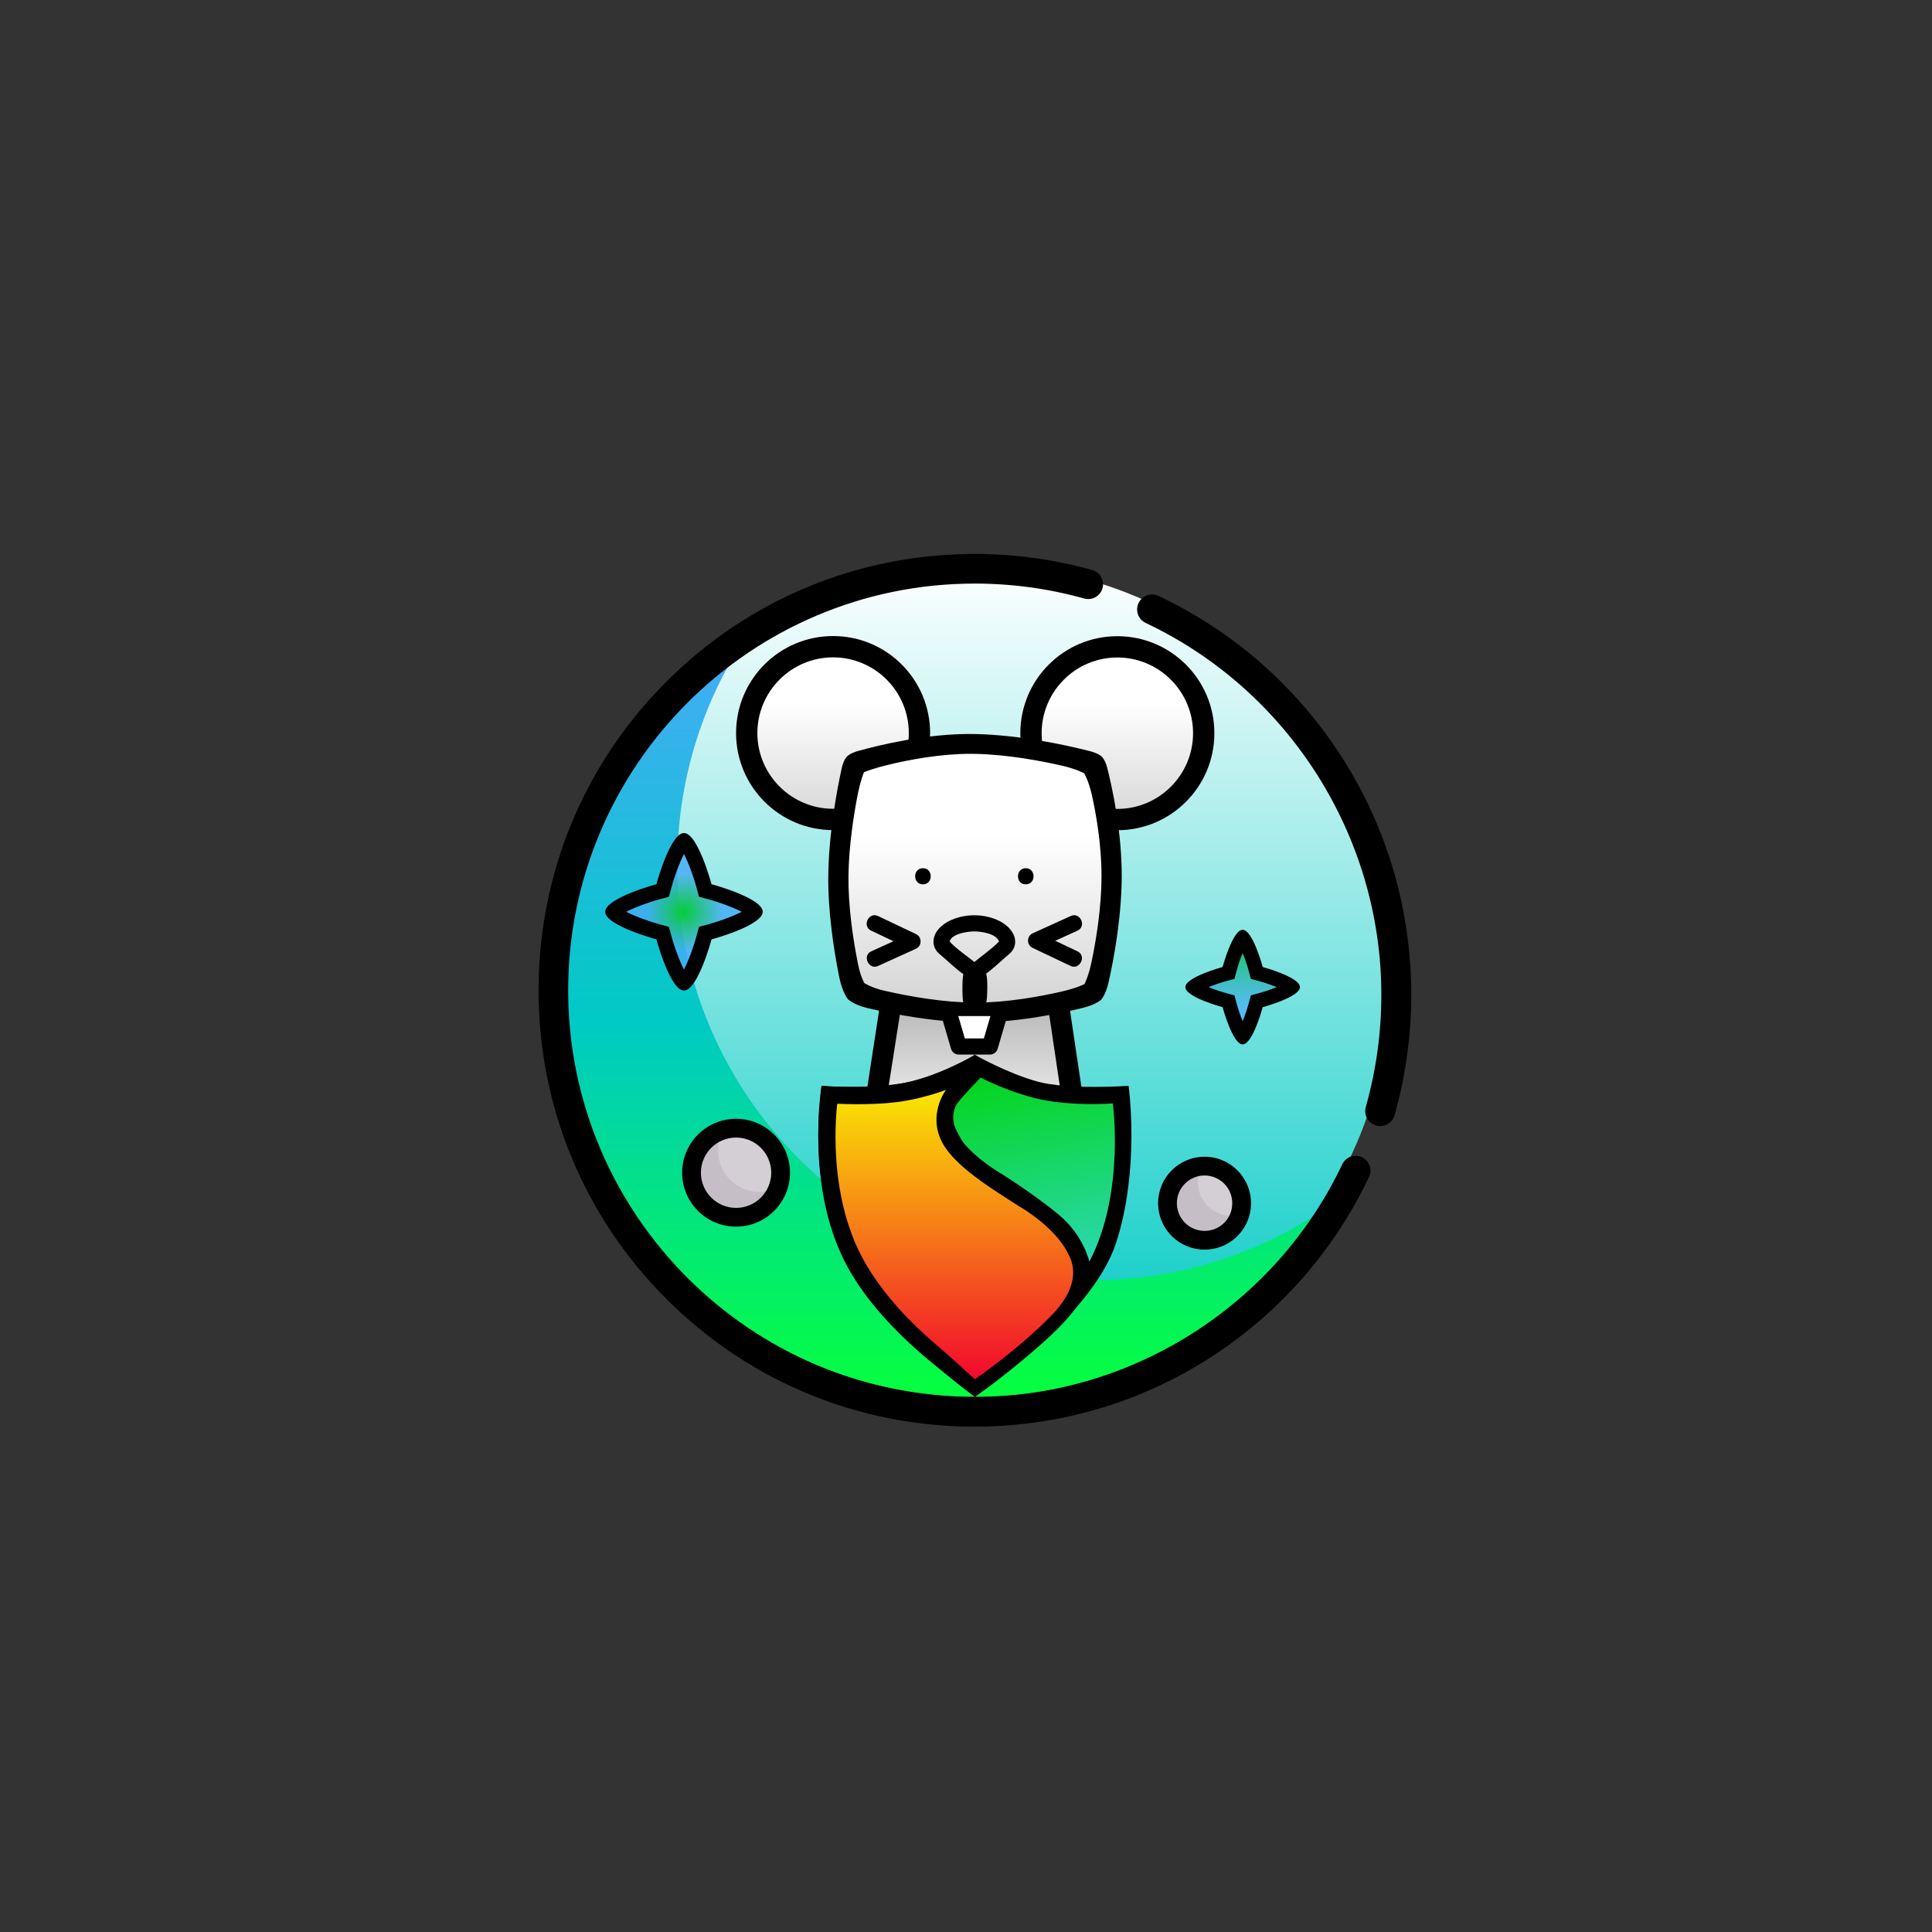 <svg id="eW4Zntjbmg51" xmlns="http://www.w3.org/2000/svg" xmlns:xlink="http://www.w3.org/1999/xlink" viewBox="0 0 1000 1000" shape-rendering="geometricPrecision" text-rendering="geometricPrecision"><rect x="0" y="0" width="1000" height="1000" fill="#333333" stroke="none"/><style><![CDATA[#eW4Zntjbmg55_to {animation: eW4Zntjbmg55_to__to 3000ms linear infinite normal forwards}@keyframes eW4Zntjbmg55_to__to { 0% {transform: translate(208.559px,133.16px)} 40% {transform: translate(208.559px,133.16px)} 66.667% {transform: translate(127.758px,131.979px)} 100% {transform: translate(127.758px,131.979px)}} #eW4Zntjbmg56_to {animation: eW4Zntjbmg56_to__to 3000ms linear infinite normal forwards}@keyframes eW4Zntjbmg56_to__to { 0% {transform: translate(40.91px,442.662px)} 26.667% {transform: translate(-40.402px,527.908px)} 100% {transform: translate(-40.402px,527.908px)}} #eW4Zntjbmg57_to {animation: eW4Zntjbmg57_to__to 3000ms linear infinite normal forwards}@keyframes eW4Zntjbmg57_to__to { 0% {transform: translate(741.182px,247.09px)} 26.667% {transform: translate(817.156px,324.824px)} 100% {transform: translate(817.156px,324.824px)}} #eW4Zntjbmg58_to {animation: eW4Zntjbmg58_to__to 3000ms linear infinite normal forwards}@keyframes eW4Zntjbmg58_to__to { 0% {transform: translate(533.793px,133.477px)} 40% {transform: translate(533.793px,133.477px)} 66.667% {transform: translate(626.027px,135.8px)} 100% {transform: translate(626.027px,135.8px)}} #eW4Zntjbmg59_to {animation: eW4Zntjbmg59_to__to 3000ms linear infinite normal forwards}@keyframes eW4Zntjbmg59_to__to { 0% {transform: translate(249.882px,247.704px)} 26.667% {transform: translate(346.506px,147.722px)} 100% {transform: translate(346.506px,147.722px)}} #eW4Zntjbmg510_to {animation: eW4Zntjbmg510_to__to 3000ms linear infinite normal forwards}@keyframes eW4Zntjbmg510_to__to { 0% {transform: translate(135.745px,414.452px)} 40% {transform: translate(135.745px,414.452px)} 66.667% {transform: translate(133.201px,306.907px)} 100% {transform: translate(133.201px,306.907px)}} #eW4Zntjbmg511_to {animation: eW4Zntjbmg511_to__to 3000ms linear infinite normal forwards}@keyframes eW4Zntjbmg511_to__to { 0% {transform: translate(178.816px,692.931px)} 26.667% {transform: translate(84.369px,609.072px)} 100% {transform: translate(84.369px,609.072px)}} #eW4Zntjbmg512 {animation: eW4Zntjbmg512_c_o 3000ms linear infinite normal forwards}@keyframes eW4Zntjbmg512_c_o { 0% {opacity: 0} 26.667% {opacity: 0} 40% {opacity: 1} 100% {opacity: 1}} #eW4Zntjbmg514_to {animation: eW4Zntjbmg514_to__to 3000ms linear infinite normal forwards}@keyframes eW4Zntjbmg514_to__to { 0% {transform: translate(703.144px,-164.949px)} 40% {transform: translate(703.144px,-164.949px)} 66.667% {transform: translate(845.12px,-203.446px)} 100% {transform: translate(845.12px,-203.446px)}} #eW4Zntjbmg519 {animation: eW4Zntjbmg519_c_o 3000ms linear infinite normal forwards}@keyframes eW4Zntjbmg519_c_o { 0% {opacity: 0} 26.667% {opacity: 0} 40% {opacity: 1} 100% {opacity: 1}} #eW4Zntjbmg521_to {animation: eW4Zntjbmg521_to__to 3000ms linear infinite normal forwards}@keyframes eW4Zntjbmg521_to__to { 0% {transform: translate(475px,228.176px)} 40% {transform: translate(475px,228.176px)} 66.667% {transform: translate(458.541px,95.96px)} 100% {transform: translate(458.541px,95.96px)}} #eW4Zntjbmg526 {animation: eW4Zntjbmg526_c_o 3000ms linear infinite normal forwards}@keyframes eW4Zntjbmg526_c_o { 0% {opacity: 0} 26.667% {opacity: 0} 40% {opacity: 1} 100% {opacity: 1}} #eW4Zntjbmg528_to {animation: eW4Zntjbmg528_to__to 3000ms linear infinite normal forwards}@keyframes eW4Zntjbmg528_to__to { 0% {transform: translate(600px,-146.825px)} 40% {transform: translate(600px,-146.825px)} 66.667% {transform: translate(462.265px,-146.523px)} 100% {transform: translate(462.265px,-146.523px)}} #eW4Zntjbmg529_to {animation: eW4Zntjbmg529_to__to 3000ms linear infinite normal forwards}@keyframes eW4Zntjbmg529_to__to { 0% {transform: translate(453.904px,160.86px)} 40% {transform: translate(453.904px,160.86px)} 66.667% {transform: translate(466.449px,47.48px)} 100% {transform: translate(466.449px,47.48px)}} #eW4Zntjbmg534 {animation: eW4Zntjbmg534_c_o 3000ms linear infinite normal forwards}@keyframes eW4Zntjbmg534_c_o { 0% {opacity: 0} 26.667% {opacity: 0} 40% {opacity: 1} 100% {opacity: 1}} #eW4Zntjbmg540 {animation: eW4Zntjbmg540_c_o 3000ms linear infinite normal forwards}@keyframes eW4Zntjbmg540_c_o { 0% {opacity: 0} 66.667% {opacity: 0} 80% {opacity: 1} 100% {opacity: 1}} #eW4Zntjbmg543 {animation: eW4Zntjbmg543_c_o 3000ms linear infinite normal forwards}@keyframes eW4Zntjbmg543_c_o { 0% {opacity: 0} 66.667% {opacity: 0} 80% {opacity: 1} 100% {opacity: 1}} #eW4Zntjbmg546 {animation: eW4Zntjbmg546_c_o 3000ms linear infinite normal forwards}@keyframes eW4Zntjbmg546_c_o { 0% {opacity: 0} 66.667% {opacity: 0} 80% {opacity: 1} 100% {opacity: 1}} #eW4Zntjbmg549 {animation: eW4Zntjbmg549_c_o 3000ms linear infinite normal forwards}@keyframes eW4Zntjbmg549_c_o { 0% {opacity: 0} 66.667% {opacity: 0} 80% {opacity: 1} 100% {opacity: 1}}]]></style><defs><linearGradient id="eW4Zntjbmg516-fill" x1="0.5" y1="0" x2="0.5" y2="1" spreadMethod="pad" gradientUnits="objectBoundingBox"><stop id="eW4Zntjbmg516-fill-0" offset="0%" stop-color="rgb(159,216,248)"/><stop id="eW4Zntjbmg516-fill-1" offset="100%" stop-color="rgb(50,176,249)"/></linearGradient><linearGradient id="eW4Zntjbmg517-fill" x1="0.5" y1="0" x2="0.5" y2="1" spreadMethod="pad" gradientUnits="objectBoundingBox"><stop id="eW4Zntjbmg517-fill-0" offset="0%" stop-color="rgb(159,216,248)"/><stop id="eW4Zntjbmg517-fill-1" offset="100%" stop-color="rgb(50,176,249)"/></linearGradient><linearGradient id="eW4Zntjbmg523-fill" x1="0.5" y1="0" x2="0.5" y2="1" spreadMethod="pad" gradientUnits="objectBoundingBox"><stop id="eW4Zntjbmg523-fill-0" offset="0%" stop-color="rgb(196,255,210)"/><stop id="eW4Zntjbmg523-fill-1" offset="100%" stop-color="rgb(28,217,72)"/></linearGradient><linearGradient id="eW4Zntjbmg524-fill" x1="0.5" y1="0" x2="0.5" y2="1" spreadMethod="pad" gradientUnits="objectBoundingBox"><stop id="eW4Zntjbmg524-fill-0" offset="0%" stop-color="rgb(196,255,210)"/><stop id="eW4Zntjbmg524-fill-1" offset="100%" stop-color="rgb(28,217,72)"/></linearGradient><linearGradient id="eW4Zntjbmg531-fill" x1="0.5" y1="0" x2="0.5" y2="1" spreadMethod="pad" gradientUnits="objectBoundingBox"><stop id="eW4Zntjbmg531-fill-0" offset="0%" stop-color="rgb(211,251,255)"/><stop id="eW4Zntjbmg531-fill-1" offset="100%" stop-color="rgb(25,222,243)"/></linearGradient><linearGradient id="eW4Zntjbmg532-fill" x1="0.5" y1="0" x2="0.5" y2="1" spreadMethod="pad" gradientUnits="objectBoundingBox"><stop id="eW4Zntjbmg532-fill-0" offset="0%" stop-color="rgb(211,251,255)"/><stop id="eW4Zntjbmg532-fill-1" offset="100%" stop-color="rgb(25,222,243)"/></linearGradient><linearGradient id="eW4Zntjbmg537-fill" x1="0.5" y1="0" x2="0.5" y2="1" spreadMethod="pad" gradientUnits="objectBoundingBox"><stop id="eW4Zntjbmg537-fill-0" offset="0%" stop-color="rgb(255,198,147)"/><stop id="eW4Zntjbmg537-fill-1" offset="100%" stop-color="rgb(246,128,22)"/></linearGradient><linearGradient id="eW4Zntjbmg538-fill" x1="0.5" y1="0" x2="0.5" y2="1" spreadMethod="pad" gradientUnits="objectBoundingBox"><stop id="eW4Zntjbmg538-fill-0" offset="0%" stop-color="rgb(255,198,147)"/><stop id="eW4Zntjbmg538-fill-1" offset="100%" stop-color="rgb(246,128,22)"/></linearGradient><linearGradient id="eW4Zntjbmg541-fill" x1="0.5" y1="0" x2="0.5" y2="1" spreadMethod="pad" gradientUnits="objectBoundingBox"><stop id="eW4Zntjbmg541-fill-0" offset="0%" stop-color="rgb(211,251,255)"/><stop id="eW4Zntjbmg541-fill-1" offset="100%" stop-color="rgb(25,222,243)"/></linearGradient><linearGradient id="eW4Zntjbmg544-fill" x1="0.5" y1="0" x2="0.5" y2="1" spreadMethod="pad" gradientUnits="objectBoundingBox"><stop id="eW4Zntjbmg544-fill-0" offset="0%" stop-color="rgb(255,206,162)"/><stop id="eW4Zntjbmg544-fill-1" offset="100%" stop-color="rgb(246,134,33)"/></linearGradient><linearGradient id="eW4Zntjbmg547-fill" x1="0.5" y1="0" x2="0.5" y2="1" spreadMethod="pad" gradientUnits="objectBoundingBox"><stop id="eW4Zntjbmg547-fill-0" offset="0%" stop-color="rgb(186,230,255)"/><stop id="eW4Zntjbmg547-fill-1" offset="100%" stop-color="rgb(65,181,248)"/></linearGradient><linearGradient id="eW4Zntjbmg550-fill" x1="0.5" y1="0" x2="0.5" y2="1" spreadMethod="pad" gradientUnits="objectBoundingBox"><stop id="eW4Zntjbmg550-fill-0" offset="0%" stop-color="rgb(196,255,210)"/><stop id="eW4Zntjbmg550-fill-1" offset="100%" stop-color="rgb(28,217,72)"/></linearGradient><linearGradient id="eW4Zntjbmg555-fill" x1="0.5" y1="0" x2="0.5" y2="1" spreadMethod="pad" gradientUnits="objectBoundingBox"><stop id="eW4Zntjbmg555-fill-0" offset="0%" stop-color="rgb(255,255,255)"/><stop id="eW4Zntjbmg555-fill-1" offset="100%" stop-color="rgb(0,202,196)"/></linearGradient><linearGradient id="eW4Zntjbmg556-fill" x1="0.5" y1="0" x2="0.5" y2="1" spreadMethod="pad" gradientUnits="objectBoundingBox"><stop id="eW4Zntjbmg556-fill-0" offset="0%" stop-color="rgb(70,171,248)"/><stop id="eW4Zntjbmg556-fill-1" offset="50.9%" stop-color="rgb(0,202,196)"/><stop id="eW4Zntjbmg556-fill-2" offset="100%" stop-color="rgb(5,255,62)"/></linearGradient><linearGradient id="eW4Zntjbmg568-fill" x1="0.5" y1="0" x2="0.5" y2="0.676" spreadMethod="pad" gradientUnits="objectBoundingBox"><stop id="eW4Zntjbmg568-fill-0" offset="0%" stop-color="rgb(4,205,51)"/><stop id="eW4Zntjbmg568-fill-1" offset="100%" stop-color="rgba(70,171,248,0.69)"/></linearGradient><radialGradient id="eW4Zntjbmg571-fill" cx="0" cy="0" r="0.248" spreadMethod="pad" gradientUnits="objectBoundingBox" gradientTransform="matrix(1 0 0 1 0.5 0.5)"><stop id="eW4Zntjbmg571-fill-0" offset="0%" stop-color="rgb(4,205,51)"/><stop id="eW4Zntjbmg571-fill-1" offset="100%" stop-color="rgba(70,171,248,0.82)"/></radialGradient><linearGradient id="eW4Zntjbmg575-fill" x1="0.5" y1="0" x2="0.5" y2="1" spreadMethod="pad" gradientUnits="objectBoundingBox"><stop id="eW4Zntjbmg575-fill-0" offset="0%" stop-color="rgb(239,255,255)"/><stop id="eW4Zntjbmg575-fill-1" offset="0%" stop-color="rgb(184,184,184)"/><stop id="eW4Zntjbmg575-fill-2" offset="100%" stop-color="rgb(255,255,255)"/></linearGradient><linearGradient id="eW4Zntjbmg578-fill" x1="0.5" y1="0" x2="0.5" y2="1" spreadMethod="pad" gradientUnits="objectBoundingBox"><stop id="eW4Zntjbmg578-fill-0" offset="0%" stop-color="rgb(255,255,255)"/><stop id="eW4Zntjbmg578-fill-1" offset="34.8%" stop-color="rgb(255,255,255)"/><stop id="eW4Zntjbmg578-fill-2" offset="100%" stop-color="rgb(211,211,211)"/></linearGradient><linearGradient id="eW4Zntjbmg581-fill" x1="0.5" y1="0" x2="0.5" y2="1" spreadMethod="pad" gradientUnits="objectBoundingBox"><stop id="eW4Zntjbmg581-fill-0" offset="0%" stop-color="rgb(255,255,255)"/><stop id="eW4Zntjbmg581-fill-1" offset="34.8%" stop-color="rgb(255,255,255)"/><stop id="eW4Zntjbmg581-fill-2" offset="100%" stop-color="rgb(211,211,211)"/></linearGradient><linearGradient id="eW4Zntjbmg584-fill" x1="0.5" y1="0" x2="0.5" y2="1" spreadMethod="pad" gradientUnits="objectBoundingBox"><stop id="eW4Zntjbmg584-fill-0" offset="0%" stop-color="rgb(255,255,255)"/><stop id="eW4Zntjbmg584-fill-1" offset="34.8%" stop-color="rgb(255,255,255)"/><stop id="eW4Zntjbmg584-fill-2" offset="100%" stop-color="rgb(211,211,211)"/></linearGradient><linearGradient id="eW4Zntjbmg598-fill" x1="0.5" y1="0" x2="0.691" y2="0.976" spreadMethod="pad" gradientUnits="objectBoundingBox"><stop id="eW4Zntjbmg598-fill-0" offset="0%" stop-color="rgb(1,213,18)"/><stop id="eW4Zntjbmg598-fill-1" offset="100%" stop-color="rgb(62,218,255)"/></linearGradient><linearGradient id="eW4Zntjbmg5101-fill" x1="0.5" y1="0" x2="0.5" y2="1" spreadMethod="pad" gradientUnits="objectBoundingBox"><stop id="eW4Zntjbmg5101-fill-0" offset="0%" stop-color="rgb(250,250,0)"/><stop id="eW4Zntjbmg5101-fill-1" offset="100%" stop-color="rgb(242,0,47)"/></linearGradient></defs><g id="eW4Zntjbmg52" transform="matrix(1 0 0 1 10.55 -1.5)"><g id="eW4Zntjbmg53" transform="matrix(1 0 0 1 12.969 12.76)"/><g id="eW4Zntjbmg54" transform="matrix(1 0 0 1 12.969 12.76)"><g id="eW4Zntjbmg55_to" transform="translate(208.559,133.16)"><path id="eW4Zntjbmg55" d="M292.408,217.269C289.553,217.269,286.98,215.549,285.887,212.911C284.795,210.274,285.399,207.238,287.417,205.219L354,139.131C356.757,136.374,361.226,136.374,363.983,139.131C366.74,141.888,366.74,146.357,363.983,149.114L297.4,215.2C296.078,216.526,294.281,217.271,292.408,217.269Z" transform="rotate(45) scale(1,1) translate(0,0)" fill="rgb(0,0,0)" stroke="none" stroke-width="1"/></g><g id="eW4Zntjbmg56_to" transform="translate(40.91,442.662)"><path id="eW4Zntjbmg56" d="M269.3,235.424C266.445,235.424,263.872,233.704,262.779,231.066C261.687,228.429,262.291,225.393,264.309,223.374L362.54,132.074C365.297,129.317,369.766,129.317,372.523,132.074C375.28,134.831,375.28,139.3,372.523,142.057L274.292,233.357C272.969,234.683,271.173,235.427,269.3,235.424Z" transform="rotate(-4.992) scale(1,1) translate(0,0)" fill="rgb(0,0,0)" stroke="none" stroke-width="1"/></g><g id="eW4Zntjbmg57_to" transform="translate(741.182,247.09)"><path id="eW4Zntjbmg57" d="M296.553,212.226C293.698,212.226,291.125,210.506,290.032,207.868C288.94,205.231,289.544,202.195,291.562,200.176L381.12,119.123C383.877,116.366,388.346,116.366,391.103,119.123C393.86,121.88,393.86,126.349,391.103,129.106L301.545,210.159C300.222,211.485,298.426,212.229,296.553,212.226Z" transform="rotate(85.988) skewX(0) skewY(0) scale(1,1) translate(0,0)" fill="rgb(0,0,0)" stroke="none" stroke-width="1"/></g><g id="eW4Zntjbmg58_to" transform="translate(533.793,133.477)"><path id="eW4Zntjbmg58" d="M296.553,212.226C293.698,212.226,291.125,210.506,290.032,207.868C288.94,205.231,289.544,202.195,291.562,200.176L354,139.131C356.757,136.374,361.226,136.374,363.983,139.131C366.74,141.888,366.74,146.357,363.983,149.114L301.548,210.159C300.225,211.485,298.427,212.229,296.553,212.226Z" transform="rotate(45) scale(1,1) translate(0,0)" fill="rgb(0,0,0)" stroke="none" stroke-width="1"/></g><g id="eW4Zntjbmg59_to" transform="translate(249.882,247.704)"><path id="eW4Zntjbmg59" d="M296.553,212.226C293.698,212.226,291.125,210.506,290.032,207.868C288.94,205.231,289.544,202.195,291.562,200.176L379.815,111.863C382.572,109.106,387.041,109.106,389.798,111.863C392.555,114.62,392.555,119.089,389.798,121.846L301.545,210.159C300.222,211.485,298.426,212.229,296.553,212.226Z" transform="translate(0,0)" fill="rgb(0,0,0)" stroke="none" stroke-width="1"/></g><g id="eW4Zntjbmg510_to" transform="translate(135.745,414.452)"><path id="eW4Zntjbmg510" d="M269.3,235.424C266.445,235.424,263.872,233.704,262.779,231.066C261.687,228.429,262.291,225.393,264.309,223.374L329.396,154.466C332.153,151.709,336.622,151.709,339.379,154.466C342.136,157.223,342.136,161.692,339.379,164.449L274.29,233.356C272.968,234.682,271.172,235.426,269.3,235.424Z" transform="rotate(-45) scale(1,1) translate(0,0)" fill="rgb(0,0,0)" stroke="none" stroke-width="1"/></g><g id="eW4Zntjbmg511_to" transform="translate(178.816,692.931)"><path id="eW4Zntjbmg511" d="M260.3,245.976C257.445,245.976,254.872,244.256,253.779,241.618C252.687,238.981,253.291,235.945,255.309,233.926L342.949,139C345.706,136.243,350.175,136.243,352.932,139C355.689,141.757,355.689,146.226,352.932,148.983L265.292,243.909C263.969,245.235,262.173,245.979,260.3,245.976Z" transform="rotate(-89) scale(1,1) translate(0,0)" fill="rgb(0,0,0)" stroke="none" stroke-width="1"/></g></g><g id="eW4Zntjbmg512" transform="matrix(1 0 0 1 -18549 -14896)" opacity="0"><g id="eW4Zntjbmg513" transform="matrix(1 0 0 1 17882 14907.8)"><g id="eW4Zntjbmg514_to" transform="translate(703.144,-164.949)"><path id="eW4Zntjbmg514" d="M269.3,235.424C266.445,235.424,263.872,233.704,262.779,231.066C261.687,228.429,262.291,225.393,264.309,223.374L356.828,126.945C359.584,124.188,364.054,124.188,366.811,126.945C369.567,129.702,369.567,134.171,366.811,136.928L274.29,233.356C272.968,234.682,271.172,235.426,269.3,235.424Z" transform="rotate(32.005) skewX(-0) skewY(0) scale(1,1) translate(0,0)" fill="rgb(0,0,0)" stroke="none" stroke-width="1"/></g><path id="eW4Zntjbmg515" d="M128.612,0C199.643,0,257.224,57.908,257.224,129.341C257.224,200.774,199.643,258.682,128.612,258.682C57.581,258.682,0,200.774,0,129.341C0,57.908,57.582,0,128.612,0Z" transform="matrix(1 0 0 1 688.394 26.497)" fill="rgb(255,255,255)" stroke="none" stroke-width="1"/><circle id="eW4Zntjbmg516" r="51.606" transform="matrix(1 0 0 1 817.005 155.838)" fill="url(#eW4Zntjbmg516-fill)" stroke="none" stroke-width="1"/><path id="eW4Zntjbmg517" d="M493.913,111.147L460.322,115.715L431.105,111.147C405.092,111.154,384.005,133.241,384,160.489L384,164.539C429.9,202.998,495.118,202.998,541.018,164.539L541.018,160.489C541.012,133.241,519.926,111.154,493.913,111.147Z" transform="matrix(1 0 0 1 354.496 91.796)" fill="url(#eW4Zntjbmg517-fill)" stroke="none" stroke-width="1"/></g><path id="eW4Zntjbmg518" d="M113.382,281.115C95.219,277.395,77.965,270.135,62.607,259.749C39.777,244.337,21.905,222.636,11.159,197.273C7.528,188.683,4.756,179.755,2.885,170.619C-0.962,151.734,-0.962,132.268,2.885,113.383C6.605,95.219,13.865,77.966,24.251,62.607C39.663,39.776,61.365,21.905,86.728,11.159C95.318,7.528,104.246,4.756,113.382,2.885C132.267,-0.962,151.733,-0.962,170.618,2.885C188.781,6.605,206.035,13.865,221.393,24.251C244.223,39.663,262.095,61.364,272.841,86.727C276.472,95.317,279.244,104.245,281.115,113.381C284.962,132.266,284.962,151.732,281.115,170.617C277.395,188.78,270.135,206.034,259.749,221.392C244.337,244.222,222.636,262.094,197.273,272.84C188.683,276.471,179.755,279.243,170.619,281.114C151.734,284.961,132.268,284.961,113.383,281.114ZM70.993,247.315C113.893,276.303,170.107,276.303,213.007,247.315Q213.995,246.647,214.971,245.961C214.671,242.724,212.396,221.649,202.751,209.02C195.457,199.469,183.841,195.678,177.305,194.19L177.223,194.245C155.941,208.624,128.057,208.624,106.775,194.245L106.693,194.19C100.157,195.678,88.541,199.469,81.247,209.02C71.603,221.649,69.326,242.72,69.027,245.961Q70.005,246.643,70.993,247.31ZM215.007,201.18C223.507,210.961,227.007,226.256,228.381,235.103Q230.123,233.486,231.802,231.803C243.389,220.225,252.631,206.518,259.02,191.435C262.267,183.752,264.746,175.767,266.42,167.596C269.86,150.706,269.86,133.296,266.42,116.406C263.093,100.161,256.6,84.73,247.31,70.994C233.527,50.575,214.118,34.592,191.435,24.98C183.752,21.733,175.767,19.254,167.596,17.58C150.706,14.14,133.296,14.14,116.406,17.58C100.161,20.907,84.73,27.4,70.993,36.689C50.574,50.473,34.591,69.882,24.98,92.566C21.733,100.249,19.254,108.234,17.58,116.405C14.14,133.295,14.14,150.705,17.58,167.595C20.907,183.84,27.4,199.27,36.689,213.006C41.249,219.75,46.443,226.043,52.2,231.8Q53.879,233.479,55.621,235.1C56.991,226.253,60.497,210.958,68.995,201.177C75.874,193.237,84.556,187.062,94.314,183.17C90.014,178.196,86.518,172.579,83.954,166.524C75.653,146.909,77.839,124.426,89.763,106.777C96.6,96.648,106.229,88.72,117.481,83.952C137.096,75.65,159.579,77.836,177.227,89.761C187.356,96.598,195.285,106.226,200.053,117.479C208.355,137.094,206.169,159.577,194.244,177.225C192.845,179.295,191.325,181.28,189.692,183.17C199.448,187.062,208.129,193.236,215.007,201.175ZM123.316,97.78C100.515,107.389,88.706,132.712,96,156.356C103.294,179.999,127.317,194.268,151.568,189.362C175.82,184.455,192.407,161.97,189.937,137.351C187.467,112.732,166.743,93.99,142,94C135.582,93.991,129.228,95.274,123.316,97.772Z" transform="matrix(1 0 0 1 18557 14922)" fill="rgb(0,0,0)" stroke="none" stroke-width="1" stroke-dashoffset="5193.14"/></g><g id="eW4Zntjbmg519" transform="matrix(1 0 0 1 -18552.1 -14229)" opacity="0"><g id="eW4Zntjbmg520" transform="matrix(1 0 0 1 17882 14907.8)"><g id="eW4Zntjbmg521_to" transform="translate(475,228.176)"><path id="eW4Zntjbmg521" d="M269.3,235.424C266.445,235.424,263.872,233.704,262.779,231.066C261.687,228.429,262.291,225.393,264.309,223.374L354,139.131C356.757,136.374,361.226,136.374,363.983,139.131C366.74,141.888,366.74,146.357,363.983,149.114L274.293,233.357C272.97,234.683,271.173,235.427,269.3,235.424Z" transform="rotate(-51.009) scale(1,1) translate(0,0)" fill="rgb(0,0,0)" stroke="none" stroke-width="1"/></g><path id="eW4Zntjbmg522" d="M128.612,0C199.643,0,257.224,57.908,257.224,129.341C257.224,200.774,199.643,258.682,128.612,258.682C57.581,258.682,0,200.774,0,129.341C0,57.908,57.582,0,128.612,0Z" transform="matrix(1 0 0 1 688.394 26.497)" fill="rgb(255,255,255)" stroke="none" stroke-width="1"/><circle id="eW4Zntjbmg523" r="51.606" transform="matrix(1 0 0 1 817.005 155.838)" fill="url(#eW4Zntjbmg523-fill)" stroke="none" stroke-width="1"/><path id="eW4Zntjbmg524" d="M493.913,111.147L460.322,115.715L431.105,111.147C405.092,111.154,384.005,133.241,384,160.489L384,164.539C429.9,202.998,495.118,202.998,541.018,164.539L541.018,160.489C541.012,133.241,519.926,111.154,493.913,111.147Z" transform="matrix(1 0 0 1 354.496 91.796)" fill="url(#eW4Zntjbmg524-fill)" stroke="none" stroke-width="1"/></g><path id="eW4Zntjbmg525" d="M113.382,281.115C95.219,277.395,77.965,270.135,62.607,259.749C39.777,244.337,21.905,222.636,11.159,197.273C7.528,188.683,4.756,179.755,2.885,170.619C-0.962,151.734,-0.962,132.268,2.885,113.383C6.605,95.219,13.865,77.966,24.251,62.607C39.663,39.776,61.365,21.905,86.728,11.159C95.318,7.528,104.246,4.756,113.382,2.885C132.267,-0.962,151.733,-0.962,170.618,2.885C188.781,6.605,206.035,13.865,221.393,24.251C244.223,39.663,262.095,61.364,272.841,86.727C276.472,95.317,279.244,104.245,281.115,113.381C284.962,132.266,284.962,151.732,281.115,170.617C277.395,188.78,270.135,206.034,259.749,221.392C244.337,244.222,222.636,262.094,197.273,272.84C188.683,276.471,179.755,279.243,170.619,281.114C151.734,284.961,132.268,284.961,113.383,281.114ZM70.993,247.315C113.893,276.303,170.107,276.303,213.007,247.315Q213.995,246.647,214.971,245.961C214.671,242.724,212.396,221.649,202.751,209.02C195.457,199.469,183.841,195.678,177.305,194.19L177.223,194.245C155.941,208.624,128.057,208.624,106.775,194.245L106.693,194.19C100.157,195.678,88.541,199.469,81.247,209.02C71.603,221.649,69.326,242.72,69.027,245.961Q70.005,246.643,70.993,247.31ZM215.007,201.18C223.507,210.961,227.007,226.256,228.381,235.103Q230.123,233.486,231.802,231.803C243.389,220.225,252.631,206.518,259.02,191.435C262.267,183.752,264.746,175.767,266.42,167.596C269.86,150.706,269.86,133.296,266.42,116.406C263.093,100.161,256.6,84.73,247.31,70.994C233.527,50.575,214.118,34.592,191.435,24.98C183.752,21.733,175.767,19.254,167.596,17.58C150.706,14.14,133.296,14.14,116.406,17.58C100.161,20.907,84.73,27.4,70.993,36.689C50.574,50.473,34.591,69.882,24.98,92.566C21.733,100.249,19.254,108.234,17.58,116.405C14.14,133.295,14.14,150.705,17.58,167.595C20.907,183.84,27.4,199.27,36.689,213.006C41.249,219.75,46.443,226.043,52.2,231.8Q53.879,233.479,55.621,235.1C56.991,226.253,60.497,210.958,68.995,201.177C75.874,193.237,84.556,187.062,94.314,183.17C90.014,178.196,86.518,172.579,83.954,166.524C75.653,146.909,77.839,124.426,89.763,106.777C96.6,96.648,106.229,88.72,117.481,83.952C137.096,75.65,159.579,77.836,177.227,89.761C187.356,96.598,195.285,106.226,200.053,117.479C208.355,137.094,206.169,159.577,194.244,177.225C192.845,179.295,191.325,181.28,189.692,183.17C199.448,187.062,208.129,193.236,215.007,201.175ZM123.316,97.78C100.515,107.389,88.706,132.712,96,156.356C103.294,179.999,127.317,194.268,151.568,189.362C175.82,184.455,192.407,161.97,189.937,137.351C187.467,112.732,166.743,93.99,142,94C135.582,93.991,129.228,95.274,123.316,97.772Z" transform="matrix(1 0 0 1 18557 14922)" fill="rgb(0,0,0)" stroke="none" stroke-width="1"/></g><g id="eW4Zntjbmg526" transform="matrix(1 0 0 1 -17869 -14232)" opacity="0"><g id="eW4Zntjbmg527" transform="matrix(1 0 0 1 17882 14907.8)"><g id="eW4Zntjbmg528_to" transform="translate(600,-146.825)"><path id="eW4Zntjbmg528" d="M296.553,212.226C293.698,212.226,291.125,210.506,290.032,207.868C288.94,205.231,289.544,202.195,291.562,200.176L385.295,121.992C388.052,119.235,392.521,119.235,395.278,121.992C398.035,124.748,398.035,129.218,395.278,131.975L301.545,210.159C300.222,211.485,298.426,212.229,296.553,212.226Z" transform="rotate(40) scale(1,1) translate(0,0)" fill="rgb(0,0,0)" stroke="none" stroke-width="1"/></g><g id="eW4Zntjbmg529_to" transform="translate(453.904,160.86)"><path id="eW4Zntjbmg529" d="M296.553,212.226C293.698,212.226,291.125,210.506,290.032,207.868C288.94,205.231,289.544,202.195,291.562,200.176L373.51,117.048C376.267,114.291,380.736,114.291,383.493,117.048C386.25,119.805,386.25,124.274,383.493,127.031L301.545,210.159C300.222,211.485,298.426,212.229,296.553,212.226Z" transform="rotate(-38.016) scale(1,1) translate(0,0)" fill="rgb(0,0,0)" stroke="none" stroke-width="1"/></g><path id="eW4Zntjbmg530" d="M128.612,0C199.643,0,257.224,57.908,257.224,129.341C257.224,200.774,199.643,258.682,128.612,258.682C57.581,258.682,0,200.774,0,129.341C0,57.908,57.582,0,128.612,0Z" transform="matrix(1 0 0 1 688.394 26.497)" fill="rgb(255,255,255)" stroke="none" stroke-width="1"/><circle id="eW4Zntjbmg531" r="51.606" transform="matrix(1 0 0 1 817.005 155.838)" fill="url(#eW4Zntjbmg531-fill)" stroke="none" stroke-width="1"/><path id="eW4Zntjbmg532" d="M493.913,111.147L460.322,115.715L431.105,111.147C405.092,111.154,384.005,133.241,384,160.489L384,164.539C429.9,202.998,495.118,202.998,541.018,164.539L541.018,160.489C541.012,133.241,519.926,111.154,493.913,111.147Z" transform="matrix(1 0 0 1 354.496 91.796)" fill="url(#eW4Zntjbmg532-fill)" stroke="none" stroke-width="1"/></g><path id="eW4Zntjbmg533" d="M113.382,281.115C95.219,277.395,77.965,270.135,62.607,259.749C39.777,244.337,21.905,222.636,11.159,197.273C7.528,188.683,4.756,179.755,2.885,170.619C-0.962,151.734,-0.962,132.268,2.885,113.383C6.605,95.219,13.865,77.966,24.251,62.607C39.663,39.776,61.365,21.905,86.728,11.159C95.318,7.528,104.246,4.756,113.382,2.885C132.267,-0.962,151.733,-0.962,170.618,2.885C188.781,6.605,206.035,13.865,221.393,24.251C244.223,39.663,262.095,61.364,272.841,86.727C276.472,95.317,279.244,104.245,281.115,113.381C284.962,132.266,284.962,151.732,281.115,170.617C277.395,188.78,270.135,206.034,259.749,221.392C244.337,244.222,222.636,262.094,197.273,272.84C188.683,276.471,179.755,279.243,170.619,281.114C151.734,284.961,132.268,284.961,113.383,281.114ZM70.993,247.315C113.893,276.303,170.107,276.303,213.007,247.315Q213.995,246.647,214.971,245.961C214.671,242.724,212.396,221.649,202.751,209.02C195.457,199.469,183.841,195.678,177.305,194.19L177.223,194.245C155.941,208.624,128.057,208.624,106.775,194.245L106.693,194.19C100.157,195.678,88.541,199.469,81.247,209.02C71.603,221.649,69.326,242.72,69.027,245.961Q70.005,246.643,70.993,247.31ZM215.007,201.18C223.507,210.961,227.007,226.256,228.381,235.103Q230.123,233.486,231.802,231.803C243.389,220.225,252.631,206.518,259.02,191.435C262.267,183.752,264.746,175.767,266.42,167.596C269.86,150.706,269.86,133.296,266.42,116.406C263.093,100.161,256.6,84.73,247.31,70.994C233.527,50.575,214.118,34.592,191.435,24.98C183.752,21.733,175.767,19.254,167.596,17.58C150.706,14.14,133.296,14.14,116.406,17.58C100.161,20.907,84.73,27.4,70.993,36.689C50.574,50.473,34.591,69.882,24.98,92.566C21.733,100.249,19.254,108.234,17.58,116.405C14.14,133.295,14.14,150.705,17.58,167.595C20.907,183.84,27.4,199.27,36.689,213.006C41.249,219.75,46.443,226.043,52.2,231.8Q53.879,233.479,55.621,235.1C56.991,226.253,60.497,210.958,68.995,201.177C75.874,193.237,84.556,187.062,94.314,183.17C90.014,178.196,86.518,172.579,83.954,166.524C75.653,146.909,77.839,124.426,89.763,106.777C96.6,96.648,106.229,88.72,117.481,83.952C137.096,75.65,159.579,77.836,177.227,89.761C187.356,96.598,195.285,106.226,200.053,117.479C208.355,137.094,206.169,159.577,194.244,177.225C192.845,179.295,191.325,181.28,189.692,183.17C199.448,187.062,208.129,193.236,215.007,201.175ZM123.316,97.78C100.515,107.389,88.706,132.712,96,156.356C103.294,179.999,127.317,194.268,151.568,189.362C175.82,184.455,192.407,161.97,189.937,137.351C187.467,112.732,166.743,93.99,142,94C135.582,93.991,129.228,95.274,123.316,97.772Z" transform="matrix(1 0 0 1 18557 14922)" fill="rgb(0,0,0)" stroke="none" stroke-width="1"/></g><g id="eW4Zntjbmg534" transform="matrix(1 0 0 1 -17869 -14896)" opacity="0"><g id="eW4Zntjbmg535" transform="matrix(1 0 0 1 17882 14907.8)"><path id="eW4Zntjbmg536" d="M128.612,0C199.643,0,257.224,57.908,257.224,129.341C257.224,200.774,199.643,258.682,128.612,258.682C57.581,258.682,0,200.774,0,129.341C0,57.908,57.582,0,128.612,0Z" transform="matrix(1 0 0 1 688.394 26.497)" fill="rgb(255,255,255)" stroke="none" stroke-width="1"/><circle id="eW4Zntjbmg537" r="51.606" transform="matrix(1 0 0 1 817.005 155.838)" fill="url(#eW4Zntjbmg537-fill)" stroke="none" stroke-width="1"/><path id="eW4Zntjbmg538" d="M493.913,111.147L460.322,115.715L431.105,111.147C405.092,111.154,384.005,133.241,384,160.489L384,164.539C429.9,202.998,495.118,202.998,541.018,164.539L541.018,160.489C541.012,133.241,519.926,111.154,493.913,111.147Z" transform="matrix(1 0 0 1 354.496 91.796)" fill="url(#eW4Zntjbmg538-fill)" stroke="none" stroke-width="1"/></g><path id="eW4Zntjbmg539" d="M113.382,281.115C95.219,277.395,77.965,270.135,62.607,259.749C39.777,244.337,21.905,222.636,11.159,197.273C7.528,188.683,4.756,179.755,2.885,170.619C-0.962,151.734,-0.962,132.268,2.885,113.383C6.605,95.219,13.865,77.966,24.251,62.607C39.663,39.776,61.365,21.905,86.728,11.159C95.318,7.528,104.246,4.756,113.382,2.885C132.267,-0.962,151.733,-0.962,170.618,2.885C188.781,6.605,206.035,13.865,221.393,24.251C244.223,39.663,262.095,61.364,272.841,86.727C276.472,95.317,279.244,104.245,281.115,113.381C284.962,132.266,284.962,151.732,281.115,170.617C277.395,188.78,270.135,206.034,259.749,221.392C244.337,244.222,222.636,262.094,197.273,272.84C188.683,276.471,179.755,279.243,170.619,281.114C151.734,284.961,132.268,284.961,113.383,281.114ZM70.993,247.315C113.893,276.303,170.107,276.303,213.007,247.315Q213.995,246.647,214.971,245.961C214.671,242.724,212.396,221.649,202.751,209.02C195.457,199.469,183.841,195.678,177.305,194.19L177.223,194.245C155.941,208.624,128.057,208.624,106.775,194.245L106.693,194.19C100.157,195.678,88.541,199.469,81.247,209.02C71.603,221.649,69.326,242.72,69.027,245.961Q70.005,246.643,70.993,247.31ZM215.007,201.18C223.507,210.961,227.007,226.256,228.381,235.103Q230.123,233.486,231.802,231.803C243.389,220.225,252.631,206.518,259.02,191.435C262.267,183.752,264.746,175.767,266.42,167.596C269.86,150.706,269.86,133.296,266.42,116.406C263.093,100.161,256.6,84.73,247.31,70.994C233.527,50.575,214.118,34.592,191.435,24.98C183.752,21.733,175.767,19.254,167.596,17.58C150.706,14.14,133.296,14.14,116.406,17.58C100.161,20.907,84.73,27.4,70.993,36.689C50.574,50.473,34.591,69.882,24.98,92.566C21.733,100.249,19.254,108.234,17.58,116.405C14.14,133.295,14.14,150.705,17.58,167.595C20.907,183.84,27.4,199.27,36.689,213.006C41.249,219.75,46.443,226.043,52.2,231.8Q53.879,233.479,55.621,235.1C56.991,226.253,60.497,210.958,68.995,201.177C75.874,193.237,84.556,187.062,94.314,183.17C90.014,178.196,86.518,172.579,83.954,166.524C75.653,146.909,77.839,124.426,89.763,106.777C96.6,96.648,106.229,88.72,117.481,83.952C137.096,75.65,159.579,77.836,177.227,89.761C187.356,96.598,195.285,106.226,200.053,117.479C208.355,137.094,206.169,159.577,194.244,177.225C192.845,179.295,191.325,181.28,189.692,183.17C199.448,187.062,208.129,193.236,215.007,201.175ZM123.316,97.78C100.515,107.389,88.706,132.712,96,156.356C103.294,179.999,127.317,194.268,151.568,189.362C175.82,184.455,192.407,161.97,189.937,137.351C187.467,112.732,166.743,93.99,142,94C135.582,93.991,129.228,95.274,123.316,97.772Z" transform="matrix(1 0 0 1 18557 14922)" fill="rgb(0,0,0)" stroke="none" stroke-width="1"/></g><g id="eW4Zntjbmg540" transform="matrix(1 0 0 1 44.881 60.358)" opacity="0"><circle id="eW4Zntjbmg541" r="78.509" transform="matrix(1 0 0 1 66.628 434.151)" fill="url(#eW4Zntjbmg541-fill)" stroke="none" stroke-width="1"/><path id="eW4Zntjbmg542" d="M-17288,-14515C-17294.092,-14514.999,-17300.169,-14515.611,-17306.139,-14516.828C-17311.929,-14518.015,-17317.588,-14519.771,-17323.032,-14522.072C-17328.384,-14524.338,-17333.503,-14527.118,-17338.319,-14530.372C-17343.099,-14533.603,-17347.559,-14537.283,-17351.639,-14541.362C-17355.718,-14545.442,-17359.398,-14549.902,-17362.629,-14554.681C-17365.883,-14559.497,-17368.663,-14564.617,-17370.929,-14569.969C-17373.232,-14575.413,-17374.989,-14581.073,-17376.173,-14586.864C-17377.391,-14592.832,-17378.003,-14598.909,-17378,-14605C-17378.003,-14611.092,-17377.39,-14617.169,-17376.17,-14623.138C-17374.986,-14628.929,-17373.229,-14634.588,-17370.926,-14640.032C-17368.66,-14645.384,-17365.881,-14650.504,-17362.626,-14655.32C-17359.394,-14660.099,-17355.714,-14664.56,-17351.636,-14668.64C-17347.556,-14672.719,-17343.096,-14676.398,-17338.316,-14679.629C-17333.5,-14682.883,-17328.381,-14685.663,-17323.029,-14687.929C-17317.585,-14690.23,-17311.926,-14691.986,-17306.136,-14693.173C-17300.167,-14694.389,-17294.091,-14695.001,-17288,-14695C-17281.908,-14695.001,-17275.831,-14694.389,-17269.861,-14693.172C-17264.07,-14691.986,-17258.411,-14690.229,-17252.966,-14687.928C-17247.615,-14685.661,-17242.495,-14682.881,-17237.679,-14679.628C-17232.9,-14676.398,-17228.44,-14672.718,-17224.361,-14668.639C-17220.281,-14664.56,-17216.601,-14660.099,-17213.371,-14655.319C-17210.116,-14650.504,-17207.336,-14645.384,-17205.071,-14640.031C-17202.768,-14634.587,-17201.011,-14628.928,-17199.825,-14623.137C-17198.608,-14617.168,-17197.997,-14611.092,-17198,-14605C-17197.998,-14598.908,-17198.61,-14592.831,-17199.828,-14586.862C-17201.014,-14581.071,-17202.771,-14575.411,-17205.074,-14569.967C-17207.34,-14564.614,-17210.119,-14559.494,-17213.374,-14554.679C-17216.604,-14549.899,-17220.284,-14545.439,-17224.364,-14541.36C-17228.443,-14537.281,-17232.903,-14533.601,-17237.682,-14530.37C-17242.498,-14527.117,-17247.618,-14524.337,-17252.969,-14522.07C-17258.414,-14519.769,-17264.073,-14518.012,-17269.864,-14516.826C-17275.833,-14515.61,-17281.909,-14514.998,-17288,-14515ZM-17288,-14680C-17298.028,-14680.02,-17307.956,-14678.015,-17317.191,-14674.106C-17321.651,-14672.217,-17325.917,-14669.901,-17329.931,-14667.191C-17333.913,-14664.498,-17337.63,-14661.432,-17341.031,-14658.034C-17344.429,-14654.633,-17347.495,-14650.917,-17350.187,-14646.934C-17352.897,-14642.921,-17355.213,-14638.655,-17357.103,-14634.196C-17361.012,-14624.96,-17363.018,-14615.03,-17363,-14605C-17363.019,-14594.969,-17361.015,-14585.038,-17357.107,-14575.8C-17355.217,-14571.341,-17352.901,-14567.075,-17350.191,-14563.061C-17347.499,-14559.078,-17344.433,-14555.361,-17341.035,-14551.961C-17337.634,-14548.563,-17333.917,-14545.496,-17329.935,-14542.802C-17325.921,-14540.092,-17321.654,-14537.776,-17317.195,-14535.887C-17307.959,-14531.98,-17298.029,-14529.978,-17288,-14530C-17277.969,-14529.98,-17268.038,-14531.985,-17258.8,-14535.894C-17254.341,-14537.783,-17250.074,-14540.099,-17246.06,-14542.809C-17242.077,-14545.501,-17238.36,-14548.568,-17234.96,-14551.968C-17231.561,-14555.368,-17228.494,-14559.085,-17225.802,-14563.068C-17223.092,-14567.082,-17220.776,-14571.348,-17218.886,-14575.807C-17214.978,-14585.045,-17212.974,-14594.976,-17212.993,-14605.007C-17212.974,-14615.035,-17214.978,-14624.964,-17218.886,-14634.199C-17220.776,-14638.658,-17223.092,-14642.924,-17225.802,-14646.937C-17228.495,-14650.92,-17231.561,-14654.637,-17234.96,-14658.037C-17238.36,-14661.436,-17242.077,-14664.502,-17246.06,-14667.194C-17250.074,-14669.904,-17254.34,-14672.22,-17258.8,-14674.109C-17268.038,-14678.018,-17277.969,-14680.021,-17288,-14680Z" transform="matrix(1 0 0 1 17355.1 15039.6)" fill="rgb(0,0,0)" stroke="none" stroke-width="1"/></g><g id="eW4Zntjbmg543" transform="matrix(1 0 0 1 44.881 60.358)" opacity="0"><path id="eW4Zntjbmg544" d="M62.807,0C97.494,0,125.614,28.12,125.614,62.807C125.614,97.494,97.494,125.614,62.807,125.614C28.12,125.614,0,97.494,0,62.807C0,46.15,6.617,30.174,18.396,18.396C30.174,6.617,46.15,0,62.807,0Z" transform="matrix(1 0 0 1 392.119 751.642)" fill="url(#eW4Zntjbmg544-fill)" stroke="none" stroke-width="1"/><path id="eW4Zntjbmg545" d="M-17303,-14545C-17313.031,-14544.98,-17322.962,-14546.985,-17332.2,-14550.895C-17336.659,-14552.783,-17340.925,-14555.099,-17344.938,-14557.81C-17348.921,-14560.503,-17352.638,-14563.569,-17356.038,-14566.968C-17359.436,-14570.368,-17362.502,-14574.085,-17365.194,-14578.068C-17367.907,-14582.081,-17370.223,-14586.347,-17372.11,-14590.808C-17376.017,-14600.043,-17378.02,-14609.972,-17378,-14620C-17378.019,-14630.028,-17376.014,-14639.957,-17372.105,-14649.192C-17370.218,-14653.653,-17367.902,-14657.919,-17365.189,-14661.932C-17362.497,-14665.915,-17359.431,-14669.632,-17356.033,-14673.032C-17352.633,-14676.431,-17348.916,-14679.497,-17344.933,-14682.19C-17340.92,-14684.901,-17336.654,-14687.217,-17332.195,-14689.105C-17322.957,-14693.015,-17313.026,-14695.02,-17302.995,-14695C-17292.964,-14695.02,-17283.033,-14693.015,-17273.795,-14689.105C-17269.336,-14687.217,-17265.07,-14684.901,-17261.057,-14682.19C-17257.074,-14679.498,-17253.357,-14676.431,-17249.957,-14673.032C-17246.559,-14669.632,-17243.493,-14665.915,-17240.801,-14661.932C-17238.088,-14657.919,-17235.772,-14653.653,-17233.885,-14649.192C-17229.98,-14639.956,-17227.978,-14630.027,-17228,-14620C-17227.981,-14609.972,-17229.986,-14600.043,-17233.895,-14590.808C-17235.782,-14586.347,-17238.098,-14582.081,-17240.811,-14578.068C-17243.503,-14574.085,-17246.569,-14570.368,-17249.967,-14566.968C-17253.367,-14563.569,-17257.084,-14560.503,-17261.067,-14557.81C-17265.08,-14555.099,-17269.346,-14552.783,-17273.805,-14550.895C-17283.041,-14546.986,-17292.971,-14544.981,-17303,-14545ZM-17303,-14680C-17311.023,-14680.015,-17318.966,-14678.412,-17326.355,-14675.285C-17329.922,-14673.774,-17333.335,-14671.922,-17336.546,-14669.754C-17339.732,-14667.6,-17342.705,-14665.146,-17345.425,-14662.428C-17348.143,-14659.707,-17350.597,-14656.734,-17352.751,-14653.548C-17354.92,-14650.338,-17356.772,-14646.925,-17358.282,-14643.358C-17361.41,-14635.969,-17363.015,-14628.024,-17363,-14620C-17363.015,-14611.977,-17361.412,-14604.034,-17358.285,-14596.646C-17356.775,-14593.078,-17354.923,-14589.666,-17352.754,-14586.456C-17350.6,-14583.27,-17348.147,-14580.296,-17345.428,-14577.576C-17342.708,-14574.857,-17339.735,-14572.404,-17336.549,-14570.25C-17333.338,-14568.082,-17329.925,-14566.229,-17326.358,-14564.718C-17318.969,-14561.59,-17311.024,-14559.985,-17303,-14560C-17294.977,-14559.985,-17287.034,-14561.588,-17279.645,-14564.715C-17276.078,-14566.226,-17272.665,-14568.079,-17269.454,-14570.247C-17266.268,-14572.401,-17263.295,-14574.854,-17260.575,-14577.573C-17257.856,-14580.293,-17255.403,-14583.267,-17253.249,-14586.453C-17251.08,-14589.663,-17249.228,-14593.075,-17247.718,-14596.643C-17244.59,-14604.032,-17242.985,-14611.976,-17243,-14620C-17242.985,-14628.023,-17244.589,-14635.966,-17247.715,-14643.355C-17249.225,-14646.922,-17251.077,-14650.335,-17253.246,-14653.545C-17255.4,-14656.731,-17257.854,-14659.704,-17260.572,-14662.425C-17263.292,-14665.143,-17266.265,-14667.597,-17269.451,-14669.751C-17272.662,-14671.919,-17276.075,-14673.771,-17279.642,-14675.282C-17287.031,-14678.41,-17294.976,-14680.015,-17303,-14680Z" transform="matrix(1 0 0 1 17758.1 15434.6)" fill="rgb(0,0,0)" stroke="none" stroke-width="1"/></g><g id="eW4Zntjbmg546" transform="matrix(1 0 0 1 44.881 60.358)" opacity="0"><circle id="eW4Zntjbmg547" r="78.509" transform="matrix(1 0 0 1 832.198 439.652)" fill="url(#eW4Zntjbmg547-fill)" stroke="none" stroke-width="1"/><path id="eW4Zntjbmg548" d="M-17288,-14515C-17294.092,-14514.999,-17300.169,-14515.611,-17306.139,-14516.828C-17311.929,-14518.015,-17317.588,-14519.771,-17323.032,-14522.072C-17328.384,-14524.338,-17333.503,-14527.118,-17338.319,-14530.372C-17343.099,-14533.603,-17347.559,-14537.283,-17351.639,-14541.362C-17355.718,-14545.442,-17359.398,-14549.902,-17362.629,-14554.681C-17365.883,-14559.497,-17368.663,-14564.617,-17370.929,-14569.969C-17373.232,-14575.413,-17374.989,-14581.073,-17376.173,-14586.864C-17377.391,-14592.832,-17378.003,-14598.909,-17378,-14605C-17378.003,-14611.092,-17377.39,-14617.169,-17376.17,-14623.138C-17374.986,-14628.929,-17373.229,-14634.588,-17370.926,-14640.032C-17368.66,-14645.384,-17365.881,-14650.504,-17362.626,-14655.32C-17359.394,-14660.099,-17355.714,-14664.56,-17351.636,-14668.64C-17347.556,-14672.719,-17343.096,-14676.398,-17338.316,-14679.629C-17333.5,-14682.883,-17328.381,-14685.663,-17323.029,-14687.929C-17317.585,-14690.23,-17311.926,-14691.986,-17306.136,-14693.173C-17300.167,-14694.389,-17294.091,-14695.001,-17288,-14695C-17281.908,-14695.001,-17275.831,-14694.389,-17269.861,-14693.172C-17264.07,-14691.986,-17258.411,-14690.229,-17252.966,-14687.928C-17247.615,-14685.661,-17242.495,-14682.881,-17237.679,-14679.628C-17232.9,-14676.398,-17228.44,-14672.718,-17224.361,-14668.639C-17220.281,-14664.56,-17216.601,-14660.099,-17213.371,-14655.319C-17210.116,-14650.504,-17207.336,-14645.384,-17205.071,-14640.031C-17202.768,-14634.587,-17201.011,-14628.928,-17199.825,-14623.137C-17198.608,-14617.168,-17197.997,-14611.092,-17198,-14605C-17197.998,-14598.908,-17198.61,-14592.831,-17199.828,-14586.862C-17201.014,-14581.071,-17202.771,-14575.411,-17205.074,-14569.967C-17207.34,-14564.614,-17210.119,-14559.494,-17213.374,-14554.679C-17216.604,-14549.899,-17220.284,-14545.439,-17224.364,-14541.36C-17228.443,-14537.281,-17232.903,-14533.601,-17237.682,-14530.37C-17242.498,-14527.117,-17247.618,-14524.337,-17252.969,-14522.07C-17258.414,-14519.769,-17264.073,-14518.012,-17269.864,-14516.826C-17275.833,-14515.61,-17281.909,-14514.998,-17288,-14515ZM-17288,-14680C-17298.028,-14680.02,-17307.956,-14678.015,-17317.191,-14674.106C-17321.651,-14672.217,-17325.917,-14669.901,-17329.931,-14667.191C-17333.913,-14664.498,-17337.63,-14661.432,-17341.031,-14658.034C-17344.429,-14654.633,-17347.495,-14650.917,-17350.187,-14646.934C-17352.897,-14642.921,-17355.213,-14638.655,-17357.103,-14634.196C-17361.012,-14624.96,-17363.018,-14615.03,-17363,-14605C-17363.019,-14594.969,-17361.015,-14585.038,-17357.107,-14575.8C-17355.217,-14571.341,-17352.901,-14567.075,-17350.191,-14563.061C-17347.499,-14559.078,-17344.433,-14555.361,-17341.035,-14551.961C-17337.634,-14548.563,-17333.917,-14545.496,-17329.935,-14542.802C-17325.921,-14540.092,-17321.654,-14537.776,-17317.195,-14535.887C-17307.959,-14531.98,-17298.029,-14529.978,-17288,-14530C-17277.969,-14529.98,-17268.038,-14531.985,-17258.8,-14535.894C-17254.341,-14537.783,-17250.074,-14540.099,-17246.06,-14542.809C-17242.077,-14545.501,-17238.36,-14548.568,-17234.96,-14551.968C-17231.561,-14555.368,-17228.494,-14559.085,-17225.802,-14563.068C-17223.092,-14567.082,-17220.776,-14571.348,-17218.886,-14575.807C-17214.978,-14585.045,-17212.974,-14594.976,-17212.993,-14605.007C-17212.974,-14615.035,-17214.978,-14624.964,-17218.886,-14634.199C-17220.776,-14638.658,-17223.092,-14642.924,-17225.802,-14646.937C-17228.495,-14650.92,-17231.561,-14654.637,-17234.96,-14658.037C-17238.36,-14661.436,-17242.077,-14664.502,-17246.06,-14667.194C-17250.074,-14669.904,-17254.34,-14672.22,-17258.8,-14674.109C-17268.038,-14678.018,-17277.969,-14680.021,-17288,-14680Z" transform="matrix(1 0 0 1 18121.1 15044.6)" fill="rgb(0,0,0)" stroke="none" stroke-width="1"/></g><g id="eW4Zntjbmg549" opacity="0"><path id="eW4Zntjbmg550" d="M62.807,0C97.494,0,125.614,28.12,125.614,62.807C125.614,97.494,97.494,125.614,62.807,125.614C28.12,125.614,0,97.494,0,62.807C0,46.15,6.617,30.174,18.396,18.396C30.174,6.617,46.15,0,62.807,0Z" transform="matrix(1 0 0 1 425.432 63)" fill="url(#eW4Zntjbmg550-fill)" stroke="none" stroke-width="1"/><path id="eW4Zntjbmg551" d="M-17303,-14545C-17313.031,-14544.98,-17322.962,-14546.985,-17332.2,-14550.895C-17336.659,-14552.783,-17340.925,-14555.099,-17344.938,-14557.81C-17348.921,-14560.503,-17352.638,-14563.569,-17356.038,-14566.968C-17359.436,-14570.368,-17362.502,-14574.085,-17365.194,-14578.068C-17367.907,-14582.081,-17370.223,-14586.347,-17372.11,-14590.808C-17376.017,-14600.043,-17378.02,-14609.972,-17378,-14620C-17378.019,-14630.028,-17376.014,-14639.957,-17372.105,-14649.192C-17370.218,-14653.653,-17367.902,-14657.919,-17365.189,-14661.932C-17362.497,-14665.915,-17359.431,-14669.632,-17356.033,-14673.032C-17352.633,-14676.431,-17348.916,-14679.497,-17344.933,-14682.19C-17340.92,-14684.901,-17336.654,-14687.217,-17332.195,-14689.105C-17322.957,-14693.015,-17313.026,-14695.02,-17302.995,-14695C-17292.964,-14695.02,-17283.033,-14693.015,-17273.795,-14689.105C-17269.336,-14687.217,-17265.07,-14684.901,-17261.057,-14682.19C-17257.074,-14679.498,-17253.357,-14676.431,-17249.957,-14673.032C-17246.559,-14669.632,-17243.493,-14665.915,-17240.801,-14661.932C-17238.088,-14657.919,-17235.772,-14653.653,-17233.885,-14649.192C-17229.98,-14639.956,-17227.978,-14630.027,-17228,-14620C-17227.981,-14609.972,-17229.986,-14600.043,-17233.895,-14590.808C-17235.782,-14586.347,-17238.098,-14582.081,-17240.811,-14578.068C-17243.503,-14574.085,-17246.569,-14570.368,-17249.967,-14566.968C-17253.367,-14563.569,-17257.084,-14560.503,-17261.067,-14557.81C-17265.08,-14555.099,-17269.346,-14552.783,-17273.805,-14550.895C-17283.041,-14546.986,-17292.971,-14544.981,-17303,-14545ZM-17303,-14680C-17311.023,-14680.015,-17318.966,-14678.412,-17326.355,-14675.285C-17329.922,-14673.774,-17333.335,-14671.922,-17336.546,-14669.754C-17339.732,-14667.6,-17342.705,-14665.146,-17345.425,-14662.428C-17348.143,-14659.707,-17350.597,-14656.734,-17352.751,-14653.548C-17354.92,-14650.338,-17356.772,-14646.925,-17358.282,-14643.358C-17361.41,-14635.969,-17363.015,-14628.024,-17363,-14620C-17363.015,-14611.977,-17361.412,-14604.034,-17358.285,-14596.646C-17356.775,-14593.078,-17354.923,-14589.666,-17352.754,-14586.456C-17350.6,-14583.27,-17348.147,-14580.296,-17345.428,-14577.576C-17342.708,-14574.857,-17339.735,-14572.404,-17336.549,-14570.25C-17333.338,-14568.082,-17329.925,-14566.229,-17326.358,-14564.718C-17318.969,-14561.59,-17311.024,-14559.985,-17303,-14560C-17294.977,-14559.985,-17287.034,-14561.588,-17279.645,-14564.715C-17276.078,-14566.226,-17272.665,-14568.079,-17269.454,-14570.247C-17266.268,-14572.401,-17263.295,-14574.854,-17260.575,-14577.573C-17257.856,-14580.293,-17255.403,-14583.267,-17253.249,-14586.453C-17251.08,-14589.663,-17249.228,-14593.075,-17247.718,-14596.643C-17244.59,-14604.032,-17242.985,-14611.976,-17243,-14620C-17242.985,-14628.023,-17244.589,-14635.966,-17247.715,-14643.355C-17249.225,-14646.922,-17251.077,-14650.335,-17253.246,-14653.545C-17255.4,-14656.731,-17257.854,-14659.704,-17260.572,-14662.425C-17263.292,-14665.143,-17266.265,-14667.597,-17269.451,-14669.751C-17272.662,-14671.919,-17276.075,-14673.771,-17279.642,-14675.282C-17287.031,-14678.41,-17294.976,-14680.015,-17303,-14680Z" transform="matrix(1 0 0 1 17791.4 14746)" fill="rgb(0,0,0)" stroke="none" stroke-width="1"/></g></g><g id="eW4Zntjbmg552" transform="matrix(0.089 0 0 0.089 191.887 274.556)"><g id="eW4Zntjbmg553" transform="matrix(1 0 0 1 976.115 136.798)"><g id="eW4Zntjbmg554"><path id="eW4Zntjbmg555" d="M4765.773,2455.292C4765.773,2998.537,4586.243,3499.856,4283.26,3903.136C3843.059,4489.078,3198.4,4767.7,2409.1,4767.7C1076.55,4767.7,52.429,3787.846,52.429,2455.3C52.429,1682.224,303.766,994.064,869.275,552.483C1278.515,232.913,1793.508,42.5,2352.981,42.5C3685.531,42.5,4765.773,1122.741,4765.773,2455.292Z" transform="matrix(1 0 0 1 188.199 17.847)" fill="url(#eW4Zntjbmg555-fill)" stroke="none" stroke-width="1"/><path id="eW4Zntjbmg556" d="M4466.555,3422.487C4034.4,4073.206,3294.967,4502.087,2455.292,4502.087C1122.775,4502.084,42.5,3421.809,42.5,2089.293C42.5,1249.619,471.378,510.185,1122.1,78.03C868.387,459.9,720.568,918.269,720.568,1411.225C720.568,2743.742,1800.844,3824.017,3133.361,3824.017C3626.316,3824.017,4084.69,3676.2,4466.555,3422.487Z" transform="matrix(1 0 0 1 85.888 399.519)" fill="url(#eW4Zntjbmg556-fill)" stroke="none" stroke-width="1"/><path id="eW4Zntjbmg557" d="M1524.453,992.591C1263.72,589.392,896.888,268.169,463.641,63.664C420.202,43.163,368.368,61.758,347.867,105.197C327.366,148.636,345.961,200.47,389.4,220.971C1221.878,613.942,1759.794,1462.388,1759.794,2382.5C1759.945,2603.427,1729.513,2823.311,1669.365,3035.893C1660.706,3065.841,1668.74,3098.134,1690.421,3120.534C1712.102,3142.935,1744.115,3152.018,1774.33,3144.342C1804.545,3136.665,1828.34,3113.403,1836.7,3083.37C1901.239,2855.345,1933.895,2619.483,1933.74,2382.501C1933.74,1887.249,1792.217,1406.632,1524.452,992.59Z" transform="matrix(1 0 0 1 3141.53 180.326)" fill="rgb(0,0,0)" stroke="none" stroke-width="1"/><path id="eW4Zntjbmg558" d="M4823.75,3543.47C4780.789,3523.117,4729.462,3541.443,4709.106,3584.403C4319.578,4406.7,3480.482,4938.03,2571.415,4938.03C1267.756,4938.03,207.155,3876.921,207.155,2572.63C207.155,1268.339,1267.755,207.23,2571.415,207.23C2786.734,207.082,3001.067,236.298,3208.491,294.072C3254.3,306.854,3301.796,280.08,3314.578,234.271C3327.36,188.462,3300.586,140.966,3254.777,128.184C3032.285,66.2,2802.379,34.85,2571.415,35C1893.915,35,1256.967,298.96,777.894,778.251C298.821,1257.542,35,1894.81,35,2572.634C35,3250.458,298.833,3887.714,777.894,4367.017C1256.955,4846.32,1893.915,5110.268,2571.415,5110.268C3060.862,5110.268,3535.975,4970.504,3945.372,4706.06C4344.013,4448.566,4661.914,4086.212,4864.679,3658.167C4885.037,3615.191,4866.716,3563.847,4823.75,3543.467Z" transform="matrix(1 0 0 1 -35 -35)" fill="rgb(0,0,0)" stroke="none" stroke-width="1"/></g><g id="eW4Zntjbmg559" transform="matrix(1 0 0 1 3603.08 3505.53)"><path id="eW4Zntjbmg560" d="M687.448,519.131C687.478,543.898,682.745,568.439,673.506,591.418C644.864,662.559,575.196,676.324,493.806,676.324C386.858,676.324,356.145,627.847,356.145,520.908C356.145,427.33,366.545,347.492,454.783,329.433C467.626,326.812,480.702,325.494,493.81,325.5C600.757,325.492,687.448,412.184,687.448,519.131Z" transform="matrix(1 0 0 1 -203.985 -244.359)" fill="rgb(212,207,213)" stroke="none" stroke-width="1"/><path id="eW4Zntjbmg561" d="M722.718,588.258C693.279,661.61,622.178,709.676,543.139,709.658C436.217,709.658,349.5,622.942,349.5,516.019C349.487,423.143,415.459,343.355,506.684,325.919C497.36,348.859,492.585,373.392,492.624,398.154C492.624,505.077,579.34,591.793,686.263,591.793C698.501,591.818,710.712,590.633,722.718,588.258Z" transform="matrix(1 0 0 1 -261.15 -249.086)" fill="rgb(197,190,198)" stroke="none" stroke-width="1"/><path id="eW4Zntjbmg562" d="M270.15,109.051C181.32,109.051,109.05,181.32,109.05,270.151C109.05,358.982,181.319,431.251,270.15,431.251C352.55,431.251,421.315,370.305,430.12,289.439C430.854,283.036,431.231,276.598,431.249,270.153C431.249,181.323,358.98,109.053,270.149,109.053M270.15,0C419.35,0,540.3,120.95,540.3,270.15C540.287,280.554,539.695,290.948,538.525,301.286C523.966,435.014,409.353,540.3,270.15,540.3C120.95,540.3,0,419.35,0,270.15C0,120.95,120.95,0,270.15,0Z" fill="rgb(0,0,0)" stroke="none" stroke-width="1"/></g><g id="eW4Zntjbmg563" transform="matrix(1 0 0 1 835.019 3284.94)"><path id="eW4Zntjbmg564" d="M558.871,426.189C558.915,458.303,552.497,490.097,540,519.68C503.535,605.889,419.248,631.615,319.759,631.615C187.105,631.615,125.427,568.325,125.427,435.671C125.427,336.561,138.517,241.996,224.195,205.298C254.056,192.524,286.204,185.958,318.682,186C451.336,186,558.871,293.535,558.871,426.189Z" transform="matrix(1 0 0 1 -33.239 -95.218)" fill="rgb(212,207,213)" stroke="none" stroke-width="1"/><path id="eW4Zntjbmg565" d="M579.1,504.457C541.248,592.849,454.344,650.162,358.189,650.15C225.516,650.15,118,542.634,118,409.961C117.988,313.805,175.302,226.902,263.694,189.05C250.94,218.921,244.381,251.07,244.416,283.55C244.416,416.223,351.932,523.739,484.605,523.739C517.084,523.772,549.231,517.212,579.1,504.457Z" transform="matrix(1 0 0 1 -34.961 -98.269)" fill="rgb(197,190,198)" stroke="none" stroke-width="1"/><path id="eW4Zntjbmg566" d="M313.588,109.051C200.806,109.051,109.051,200.806,109.051,313.588C109.051,426.37,200.806,518.125,313.588,518.125C426.37,518.125,518.125,426.37,518.125,313.588C518.125,200.806,426.371,109.051,313.588,109.051M313.588,0C486.778,0,627.176,140.4,627.176,313.588C627.176,486.776,486.776,627.176,313.588,627.176C140.4,627.176,0,486.779,0,313.588C0,140.397,140.4,0,313.588,0Z" fill="rgb(0,0,0)" stroke="none" stroke-width="1"/></g><g id="eW4Zntjbmg567" transform="matrix(1 0 0 1 3761.73 2186.07)"><path id="eW4Zntjbmg568" d="M333.022,0C391.3,0,449.58,216.464,449.58,216.464C449.58,216.464,666.044,274.743,666.044,333.022C666.044,360.763,616.999,388.503,563.594,410.792C509.016,433.578,449.58,449.58,449.58,449.58C449.58,449.58,391.3,666.044,333.022,666.044C274.744,666.044,216.464,449.58,216.464,449.58C216.464,449.58,0,391.3,0,333.022C0,274.744,216.464,216.464,216.464,216.464C216.464,216.464,274.743,0,333.022,0Z" transform="matrix(1 0 0 1 0.007 0)" fill="url(#eW4Zntjbmg568-fill)" stroke="none" stroke-width="1"/><path id="eW4Zntjbmg569" d="M333.022,134.9C319.186,168.652,307.431,203.219,297.822,238.408L285.138,285.187L238.412,297.818C203.223,307.427,168.656,319.182,134.904,333.018C168.656,346.854,203.223,358.609,238.412,368.218L285.191,380.902L297.822,427.628C307.431,462.817,319.186,497.384,333.022,531.136C346.858,497.384,358.613,462.817,368.222,427.628L380.879,380.805L427.673,368.205C428.213,368.059,482.273,353.42,531.139,333.021L531.139,333.021C497.386,319.185,462.817,307.43,427.627,297.821L380.848,285.137L368.217,238.411C358.608,203.222,346.853,168.655,333.017,134.903M333.017,0.003C391.3,0,449.58,216.464,449.58,216.464C449.58,216.464,666.044,274.743,666.044,333.022C666.044,360.762,616.999,388.503,563.594,410.792C509.016,433.578,449.58,449.58,449.58,449.58C449.58,449.58,391.3,666.044,333.022,666.044C274.744,666.044,216.464,449.58,216.464,449.58C216.464,449.58,0,391.3,0,333.022C0,274.744,216.464,216.464,216.464,216.464C216.464,216.464,274.743,0,333.022,0Z" fill="rgb(0,0,0)" stroke="none" stroke-width="1"/></g><g id="eW4Zntjbmg570" transform="matrix(1 0 0 1 387.672 1623.14)"><path id="eW4Zntjbmg571" d="M457.89,0C538.021,0,618.152,297.628,618.152,297.628C618.152,297.628,915.78,377.759,915.78,457.89C915.78,496.032,848.345,534.174,774.917,564.82C699.874,596.15,618.152,618.152,618.152,618.152C618.152,618.152,538.021,915.78,457.89,915.78C377.759,915.78,297.628,618.151,297.628,618.151C297.628,618.151,0,538.021,0,457.89C0,377.759,297.629,297.628,297.629,297.628C297.629,297.628,377.759,0,457.89,0Z" transform="matrix(1 0 0 1 0 0.004)" fill="url(#eW4Zntjbmg571-fill)" stroke="none" stroke-width="1"/><path id="eW4Zntjbmg572" d="M457.89,121.734C433.438,168.81,403.683,247.146,383.776,320.858L370.363,370.406L320.858,383.776C247.146,403.683,168.81,433.438,121.734,457.89C168.81,482.342,247.146,512.1,320.858,532L370.441,545.4L383.784,594.96C403.623,668.64,433.377,747,457.87,794.085C482.326,747.014,512.092,668.653,532,594.922L545.4,545.339L594.956,532C595.716,531.8,671.756,511.2,740.556,482.484C763.156,473.052,780.512,464.767,793.773,457.75C746.667,433.326,668.492,403.65,594.927,383.78L545.379,370.367L532,320.858C512.1,247.146,482.342,168.81,457.89,121.734M457.89,0C538.021,0,618.152,297.629,618.152,297.629C618.152,297.629,915.78,377.759,915.78,457.89C915.78,496.032,848.345,534.174,774.917,564.82C699.874,596.149,618.152,618.152,618.152,618.152C618.152,618.152,538.021,915.78,457.89,915.78C377.759,915.78,297.629,618.152,297.629,618.152C297.629,618.152,0,538.021,0,457.89C0,377.759,297.629,297.629,297.629,297.629C297.629,297.629,377.759,0,457.89,0Z" fill="rgb(0,0,0)" stroke="none" stroke-width="1"/></g></g><g id="eW4Zntjbmg573" transform="matrix(1 0 0 1 2124.72 614.144)"><g id="eW4Zntjbmg574" transform="matrix(1 0 0 1 756.662 2140.08)"><path id="eW4Zntjbmg575" d="M-1580.217,-2340.045L-1719.471,-1511.9L-495.461,-1513.245L-619.316,-2340.045Z" transform="matrix(1 0 0 1 1737.03 2340.04)" fill="url(#eW4Zntjbmg575-fill)" stroke="rgb(112,112,112)" stroke-width="1"/><path id="eW4Zntjbmg576" d="M-18489.467,2183.931L-19644.86,2183.931L-19675.385,2085.416L-19553.754,1290.34L-19433.054,1316.052L-19553.754,2085.417L-18459.281,2085.417L-18573.552,1316.052L-18452.852,1290.34L-18387.301,1730.255L-18334.637,2083.7L-18334.17,2083.693L-18342.524,2183.932Z" transform="matrix(1 0 0 1 19633.6 -1284.04)" fill="rgb(0,0,0)" stroke="none" stroke-width="1"/></g><g id="eW4Zntjbmg577" transform="matrix(1 0 0 1 1653.17 0.001)"><circle id="eW4Zntjbmg578" r="562.161" transform="matrix(1 0 0 1 562.161 562.161)" fill="url(#eW4Zntjbmg578-fill)" stroke="none" stroke-width="1"/><path id="eW4Zntjbmg579" d="M564.243,123.922C321.449,123.922,123.922,321.449,123.922,564.243C123.922,807.037,321.449,1004.564,564.243,1004.564C807.037,1004.564,1004.564,807.037,1004.564,564.243C1004.564,321.449,807.037,123.922,564.243,123.922M564.243,0C875.866,0,1128.486,252.62,1128.486,564.243C1128.486,875.866,875.866,1128.486,564.243,1128.486C252.62,1128.486,0,875.866,0,564.243C0,252.62,252.62,0,564.243,0Z" transform="matrix(1 0 0 1 0 0.791)" fill="rgb(0,0,0)" stroke="none" stroke-width="1"/></g><g id="eW4Zntjbmg580"><circle id="eW4Zntjbmg581" r="564.243" transform="matrix(1 0 0 1 564.243 564.244)" fill="url(#eW4Zntjbmg581-fill)" stroke="none" stroke-width="1"/><path id="eW4Zntjbmg582" d="M564.243,123.922C321.449,123.922,123.922,321.449,123.922,564.243C123.922,807.037,321.449,1004.564,564.243,1004.564C807.037,1004.564,1004.564,807.037,1004.564,564.243C1004.564,321.449,807.037,123.922,564.243,123.922M564.243,0C875.866,0,1128.486,252.62,1128.486,564.243C1128.486,875.866,875.866,1128.486,564.243,1128.486C252.62,1128.486,0,875.866,0,564.243C0,252.62,252.62,0,564.243,0Z" fill="rgb(0,0,0)" stroke="none" stroke-width="1"/></g><g id="eW4Zntjbmg583" transform="matrix(1 0 0 1 536.16 569.554)"><path id="eW4Zntjbmg584" d="M351.775,276.192C351.775,276.192,716.412,155.94,1057.775,163.698C1399.138,171.456,1748.256,276.192,1748.256,276.192C1748.256,276.192,1845.234,594.279,1845.234,927.882C1845.234,1261.485,1748.256,1610.605,1748.256,1610.605C1748.256,1610.605,1391.378,1719.22,1057.775,1719.22C724.172,1719.22,351.775,1610.605,351.775,1610.605C351.775,1610.605,258.675,1249.848,262.556,927.882C266.437,605.916,351.775,276.192,351.775,276.192Z" transform="matrix(1 0 0 1 -202.954 -103.855)" fill="url(#eW4Zntjbmg584-fill)" stroke="none" stroke-width="1"/><path id="eW4Zntjbmg585" d="M857.547,1677.583C754.602,1677.583,638.257,1667.948,511.747,1648.947C419.734,1635.127,324.259,1616.706,227.975,1594.195C186.259,1584.441,157.575,1570.795,140.867,1561.073C122.746,1550.527,114.407,1542.194,114.325,1542.111C114.243,1542.028,106.069,1532.319,95.732,1511.531C86.213,1492.389,72.896,1459.7,63.507,1412.674C45.384,1321.914,30.787,1231.934,20.123,1145.235C5.7,1028.03,-1.026,920.068,0.126,824.349C3.106,577.108,50.526,325.68,78.52,197.812C83.909,173.195,91.561,156.654,97.031,147.112C102.979,136.738,107.671,132.199,107.718,132.154C107.765,132.109,111.93,127.19,122.228,120.571C131.671,114.501,148.299,105.771,173.887,98.645C235.624,81.456,333.322,56.681,448.159,36.268C583.55,12.2,709.659,0,822.982,0C834.582,0,846.208,0.131,857.546,0.388C1118.171,6.315,1383.461,64.711,1518.4,98.988C1545.36,105.836,1563.05,113.843,1573.142,119.353C1584,125.282,1588.695,129.731,1588.742,129.775C1588.789,129.819,1594.186,134.557,1600.959,144.993C1607.216,154.636,1615.976,171.265,1622.175,195.723C1636.935,253.954,1658.195,346.598,1675.661,457.266C1696.188,587.324,1706.596,710.826,1706.596,824.344C1706.596,924.611,1698.367,1036.169,1682.137,1155.916C1672.495,1227.067,1659.913,1301.233,1644.743,1376.353C1640.327,1398.226,1635.721,1419.965,1630.659,1442.814C1622.383,1480.155,1610.953,1506.074,1602.822,1521.241C1593.992,1537.713,1587.069,1545.38,1587,1545.455C1586.931,1545.53,1579.153,1552.796,1562.27,1562.207C1546.663,1570.907,1519.836,1583.287,1480.658,1592.864C1417.178,1608.381,1317.814,1630.558,1204.941,1648.09C1078.966,1667.662,962.086,1677.583,857.547,1677.583ZM827.131,115.4C744.86,115.4,654.29,122.907,557.937,137.709C485.531,148.833,411.029,163.847,336.5,182.335C253.431,202.941,208.127,222.187,207.679,222.378C207.634,222.486,202.707,234.064,195.879,255.122C186.631,283.951,179.052,313.288,173.179,342.989C148.972,464.525,119.66,647.04,117.5,826.334C116.492,909.947,122.452,1004.354,135.215,1106.934C144.595,1182.318,157.385,1260.434,173.231,1339.103C181.077,1378.06,190.724,1405.858,197.431,1422.318C204.731,1440.218,210.189,1448.885,210.243,1448.971C210.343,1449.035,220.467,1455.781,239.543,1464.459C257.285,1472.528,286.752,1484.059,326.372,1493.147C408.717,1512.047,489.998,1527.423,567.957,1538.86C673.483,1554.341,770.714,1562.19,856.949,1562.19C941.128,1562.19,1034.782,1554.715,1135.31,1539.973C1210.244,1528.984,1287.589,1514.217,1365.196,1496.083C1407.849,1486.116,1439.474,1475.443,1458.496,1468.245C1478.996,1460.484,1489.762,1454.931,1489.865,1454.877C1489.918,1454.777,1495.727,1443.677,1503.483,1423.193C1514.403,1393.883,1523.093,1363.79,1529.477,1333.17C1531.848,1321.989,1533.877,1312.214,1535.854,1302.405C1548.935,1237.649,1559.785,1173.687,1568.105,1112.297C1582.105,1008.997,1589.205,912.786,1589.205,826.337C1589.205,647.113,1559.215,473.308,1534.057,359.063C1524.297,314.742,1512.508,281.71,1504.336,261.804C1495.476,240.221,1488.852,229.004,1488.786,228.895C1488.686,228.837,1477.697,222.647,1456.317,214.078C1436.685,206.21,1404.117,194.721,1360.441,184.67C1233.978,155.57,1043.972,119.985,856.955,115.735C847.184,115.509,837.149,115.4,827.131,115.4Z" fill="rgb(0,0,0)" stroke="none" stroke-width="1"/></g><g id="eW4Zntjbmg586" transform="matrix(1 0 0 1 759.445 1350.23)"><path id="eW4Zntjbmg587" d="M502.7,615.428L502.7,615.465C558.219,579.933,607.232,529.538,657.846,487.45C690.356,460.419,701.335,420.94,687.21,381.85C662,312.085,564.7,261.446,455.849,261.446C346.563,261.446,249.088,311.692,224.072,380.916C209.828,420.316,220.932,460.144,253.772,487.443C304.293,529.443,353.506,579.951,408.872,615.427L502.7,615.464C294.523,610.943,502.7,615.428,502.7,615.428ZM455.812,533.41C409.451,494.869,352.144,458.661,312.026,413.665C324.731,367.365,419.466,355.294,455.849,355.294C494.208,355.294,583.865,367.374,599.122,414.159C556.346,457.786,502.823,494.325,455.812,533.41Z" transform="matrix(1 0 0 1 170.537 12.263)" fill="rgb(0,0,0)" stroke="none" stroke-width="1"/><path id="eW4Zntjbmg588" d="M246.279,217.692C185.9,217.692,185.8,311.526,246.279,311.526C306.659,311.527,306.759,217.692,246.279,217.692Z" transform="matrix(1 0 0 1 81.037 -217.692)" fill="rgb(0,0,0)" stroke="none" stroke-width="1"/><path id="eW4Zntjbmg589" d="M341.875,311.527C402.254,311.527,402.355,217.693,341.875,217.693C281.5,217.692,281.4,311.527,341.875,311.527Z" transform="matrix(1 0 0 1 583.455 -217.692)" fill="rgb(0,0,0)" stroke="none" stroke-width="1"/><path id="eW4Zntjbmg590" d="M305.9,408.677C305.743,426.932,316.191,443.62,332.68,451.453L553.711,556.46C606.502,581.539,648.621,497.66,593.979,471.703L464.149,410.028L593.249,351.381C648.48,326.29,609.676,240.875,554.439,265.948L333.413,366.364C316.791,373.915,306.058,390.421,305.9,408.677Z" transform="matrix(1 0 0 1 632.573 11.977)" fill="rgb(0,0,0)" stroke="none" stroke-width="1"/><path id="eW4Zntjbmg591" d="M443.266,371.307L222.235,266.3C167.448,240.257,127.174,325.028,181.968,351.058L311.8,412.732L182.7,471.378C128.407,496.044,167.924,581.133,221.51,556.811L442.534,456.4C478.191,440.2,478.642,388.12,443.266,371.311Z" transform="matrix(1 0 0 1 -155.879 11.963)" fill="rgb(0,0,0)" stroke="none" stroke-width="1"/></g><g id="eW4Zntjbmg592" transform="matrix(1 0 0 1 1181.46 2189.47)"><path id="eW4Zntjbmg593" d="M451.079,516L311.579,516L223.1,324.984L539.557,324.984Z" transform="matrix(1 0 0 1 -178.119 -304.211)" fill="rgb(255,255,255)" stroke="none" stroke-width="1"/><path id="eW4Zntjbmg594" d="M427.646,369.9Q475.68,369.9,523.776,367.76L483.065,506.555L372.228,506.555L331.516,367.761Q379.644,369.825,427.646,369.9ZM231.826,361.261L292.08,566.677C297.94,586.661,316.274,600.39,337.1,600.39L518.2,600.39C539.026,600.392,557.361,586.663,563.222,566.679L623.476,361.263C706.679,354.049,148.627,354.043,231.826,361.262Z" transform="matrix(1 0 0 1 -223.341 -355.85)" fill="rgb(0,0,0)" stroke="none" stroke-width="1"/></g><path id="eW4Zntjbmg595" d="M439.6,620.627C439.6,620.627,439.629,620.633,432.148,639.45C424.667,658.267,424.441,788.024,432.148,804.567C439.855,821.11,440.138,819.842,440.138,819.842L556.119,819.842C556.119,819.842,557.593,821.806,564.762,804.567C571.931,787.328,574.762,658.261,564.762,639.45C554.762,620.639,554.55,620.627,554.55,620.627Z" transform="matrix(1 0 0 1 889.937 1326.87)" fill="rgb(0,0,0)" stroke="none" stroke-width="1"/></g><g id="eW4Zntjbmg596" transform="matrix(1 0 0 1 2602.92 3049.59)"><g id="eW4Zntjbmg597"><path id="eW4Zntjbmg598" d="M1631.52,2433.973C912.565,1926.01,691.277,1480.568,762.3,732.357C1134.112,744.357,1271.846,733.239,1609.076,557.763C1948.384,734.47,2084.5,744.784,2458.417,731.98C2529.486,1480.399,2350.717,1932.516,1631.517,2440.671" transform="matrix(1 0 0 1 -700.721 -504.858)" fill="url(#eW4Zntjbmg598-fill)" fill-rule="evenodd" stroke="none" stroke-width="1"/><path id="eW4Zntjbmg599" d="M-3368.263,5224.858L-3368.263,5224.858C-3368.657,5224.576,-3408.463,5195.885,-3469.242,5147.296C-3525.511,5102.312,-3611.958,5030.459,-3704.263,4943.588C-3808.035,4845.932,-3897.92,4749.588,-3971.429,4657.224C-4015.07,4602.387,-4053.358,4548.355,-4085.221,4496.634C-4120.264,4439.748,-4148.393,4384.25,-4168.836,4331.686C-4220.145,4199.749,-4253.981,4051.33,-4269.407,3890.547C-4275.24,3829.787,-4278.364,3767.079,-4278.7,3704.162C-4278.965,3653.862,-4277.454,3603.307,-4274.207,3553.908C-4268.713,3470.322,-4259.918,3417.633,-4259.832,3417.108C-4259.103,3417.167,-4181.054,3423.354,-4079.041,3423.354C-4017.973,3423.354,-3960.496,3421.18,-3908.214,3416.892C-3842.719,3411.52,-3785.294,3402.799,-3737.534,3390.973C-3688.172,3378.62,-3639.605,3363.287,-3592.099,3345.057C-3552.844,3330.079,-3513.417,3312.981,-3474.909,3294.245C-3409.617,3262.474,-3368.667,3236.398,-3368.259,3236.139C-3367.818,3236.392,-3321.516,3262.912,-3253.713,3295.223C-3213.921,3314.184,-3174.654,3331.382,-3137,3346.341C-3089.928,3365.041,-3045.244,3380.281,-3004.189,3391.634C-2963.134,3402.987,-2909.719,3411.363,-2845.428,3416.525C-2793.999,3420.655,-2735.536,3422.749,-2671.665,3422.749C-2563.544,3422.749,-2475.143,3416.593,-2474.265,3416.532L-2474.242,3416.666C-2473.498,3422.032,-2469.593,3451.188,-2465.754,3498.25C-2461.902,3545.464,-2457.371,3620.639,-2457.654,3710.655C-2457.971,3811.827,-2464.184,3910.736,-2476.116,4004.63C-2491.033,4121.998,-2514.98,4231.824,-2547.296,4331.054C-2564.188,4382.925,-2589.742,4437.869,-2623.25,4494.363C-2653.708,4545.721,-2691.42,4599.509,-2735.341,4654.243C-2809.314,4746.426,-2902.029,4842.936,-3010.908,4941.096C-3064.378,4989.302,-3150.981,5064.045,-3259.908,5146.376C-3324.899,5195.498,-3367.834,5224.567,-3368.259,5224.855ZM-4170.8,3518.834C-4170.967,3520.124,-4174.83,3550.267,-4177.427,3599.786C-4180.933,3669.065,-4180.61,3738.485,-4176.458,3807.729C-4170.572,3906.038,-4157.165,4001.106,-4136.604,4090.294C-4110.904,4201.77,-4073.889,4304.326,-4026.587,4395.111C-3979.285,4485.896,-3915.049,4579.264,-3835.677,4672.632C-3772.177,4747.332,-3698.898,4822.204,-3617.877,4895.156C-3545.8,4960.056,-3480.798,5011.409,-3438.957,5043.056C-3393.257,5077.627,-3364.972,5096.535,-3364.698,5096.717C-3364.429,5096.549,-3332.35,5076.629,-3283.355,5042.058C-3237.787,5009.907,-3167.386,4957.858,-3090.775,4892.494C-3004.657,4819.02,-2928.403,4744.04,-2864.128,4669.636C-2825.963,4625.457,-2791.651,4580.995,-2762.148,4537.483C-2729.695,4489.614,-2702.255,4441.713,-2680.592,4395.11C-2639.153,4305.949,-2607.334,4204.4,-2586.021,4093.276C-2568.97,4004.376,-2558.565,3909.192,-2555.097,3810.357C-2552.01,3722.436,-2555.097,3647.832,-2558.236,3600.728C-2561.624,3549.876,-2565.817,3519.064,-2565.858,3518.768L-2565.947,3518.779C-2571.178,3519.163,-2619.017,3522.537,-2686.466,3522.539C-2781.766,3522.539,-2919.637,3515.845,-3035.295,3483.946C-3081.195,3471.285,-3127.252,3456.385,-3172.181,3439.661C-3208.121,3426.281,-3243.434,3411.708,-3277.136,3396.344C-3334.095,3370.378,-3367.725,3350.563,-3368.057,3350.367L-3368.092,3350.389C-3371.637,3352.46,-3404.312,3371.346,-3459.234,3396.403C-3492.928,3411.773,-3528.152,3426.343,-3563.913,3439.712C-3608.613,3456.417,-3654.313,3471.284,-3699.735,3483.895C-3814.629,3515.795,-3953.871,3522.488,-4050.446,3522.488C-4120.913,3522.49,-4170.3,3518.87,-4170.8,3518.834Z" transform="matrix(1 0 0 1 4278.73 -3236.14)" fill="rgb(0,0,0)" stroke="none" stroke-width="1"/></g><g id="eW4Zntjbmg5100" transform="matrix(1 0 0 1 0 0.686)"><path id="eW4Zntjbmg5101" d="M2103.623,2068.9C2721.752,1283.788,828.023,1243.736,1643.259,557.759C1292.891,733.244,1149.797,744.351,763.493,732.359C689.705,1480.569,897.664,1932.704,1644.62,2440.659C1829.25,2315.087,1996.964,2172.103,2119.62,2048.019" transform="matrix(1 0 0 1 -699.329 -494.095)" fill="url(#eW4Zntjbmg5101-fill)" fill-rule="evenodd" stroke="none" stroke-width="1"/><path id="eW4Zntjbmg5102" d="M-3368.023,5221.712C-3368.023,5221.712,-3557.81,5074.97,-3646.068,5000.541C-3745.297,4916.868,-3833.888,4830.957,-3909.386,4745.199C-3954.214,4694.28,-3994.857,4642.852,-4030.195,4592.345C-4069.063,4536.79,-4102.473,4480.965,-4129.488,4426.424C-4157.268,4369.988,-4180.846,4311.578,-4200.031,4251.672C-4218.518,4193.906,-4233.548,4135.091,-4245.044,4075.539C-4265.044,3972.747,-4276.258,3863.071,-4278.369,3749.558C-4279.855,3669.376,-4276.799,3589.175,-4269.216,3509.339C-4263.676,3452.149,-4260.33,3415.239,-4260.073,3413.784C-4259.3,3413.803,-4013.308,3432.584,-3807.813,3401.642C-3602.318,3370.7,-3368.543,3234,-3367.888,3233.66L-3301.105,3330.284C-3301.2,3330.353,-3462.563,3495.794,-3477.514,3526.6C-3496.204,3565.1,-3495.676,3594.4,-3491.19,3628.006C-3486.711,3661.575,-3440.935,3735.675,-3440.906,3735.713C-3417.806,3766.007,-3387.03,3797.403,-3349.449,3829.031C-3309.507,3862.431,-3267.048,3892.698,-3222.449,3919.565C-3221.973,3919.865,-3172.802,3950.336,-3106.996,3994.917C-3045.862,4036.328,-2956.889,4099.087,-2880.187,4162.889C-2846.292,4191.089,-2815.865,4223.213,-2789.546,4258.589C-2768.529,4286.845,-2750.229,4317.024,-2734.893,4348.724C-2709.034,4402.241,-2701.033,4441.543,-2700.956,4441.934C-2700.85,4442.512,-2698.362,4456.327,-2697.916,4479.789C-2697.502,4501.711,-2675.306,4594.832,-2842.833,4780.313C-3010.36,4965.794,-3368.023,5221.712,-3368.023,5221.712ZM-4168.271,3517.461L-4168.271,3517.461C-4168.453,3518.797,-4172.75,3550.747,-4175.749,3603.879C-4179.761,3677.272,-4179.565,3750.834,-4175.162,3824.205C-4168.922,3927.871,-4154.4,4027.411,-4132,4120.061C-4119.129,4173.667,-4102.987,4226.434,-4083.664,4278.066C-4063.668,4331.488,-4039.624,4383.305,-4011.74,4433.066C-3959.94,4524.952,-3892.021,4617.855,-3809.876,4709.19C-3744.155,4782.268,-3669.231,4854.511,-3587.19,4923.913C-3514.214,4985.65,-3368.023,5119.892,-3368.023,5119.892C-3368.023,5119.892,-3116.473,4947.72,-2923.433,4749.47C-2730.393,4551.22,-2810.822,4420.377,-2824.615,4391.859C-2847.846,4343.822,-2884.815,4295.104,-2934.487,4247.054C-2958.879,4223.459,-2999.76,4187.254,-3056,4148.773C-3089.692,4125.721,-3113.119,4112.689,-3113.351,4112.561C-3113.844,4112.249,-3168.184,4077.62,-3239.087,4031.166C-3286.294,4000.24,-3356.216,3953.116,-3418.125,3901.132C-3449.791,3874.544,-3477.175,3848.538,-3499.513,3823.84C-3524.947,3795.722,-3544.683,3768.373,-3558.177,3742.554C-3568.6,3722.762,-3576.794,3701.873,-3582.608,3680.273C-3587.588,3661.525,-3590.531,3642.294,-3591.386,3622.915C-3592.747,3591.509,-3588.68,3560.005,-3578.947,3526.601C-3572.247,3503.474,-3562.862,3481.211,-3550.986,3460.266C-3542.338,3445.174,-3535.627,3436.899,-3535.493,3436.736C-3535.554,3436.768,-3535.618,3436.795,-3535.684,3436.816C-3542.036,3439.232,-3576.257,3452.022,-3626.184,3466.488C-3658.215,3475.77,-3690.349,3483.91,-3721.697,3490.688C-3760.878,3499.158,-3798.925,3505.504,-3834.778,3509.55C-3897.288,3516.604,-3969.893,3520.18,-4050.578,3520.18C-4117.803,3520.18,-4166.236,3517.58,-4168.265,3517.467Z" transform="matrix(1 0 0 1 4278.73 -3233.66)" fill="rgb(0,0,0)" stroke="none" stroke-width="1"/></g></g></g></svg>
